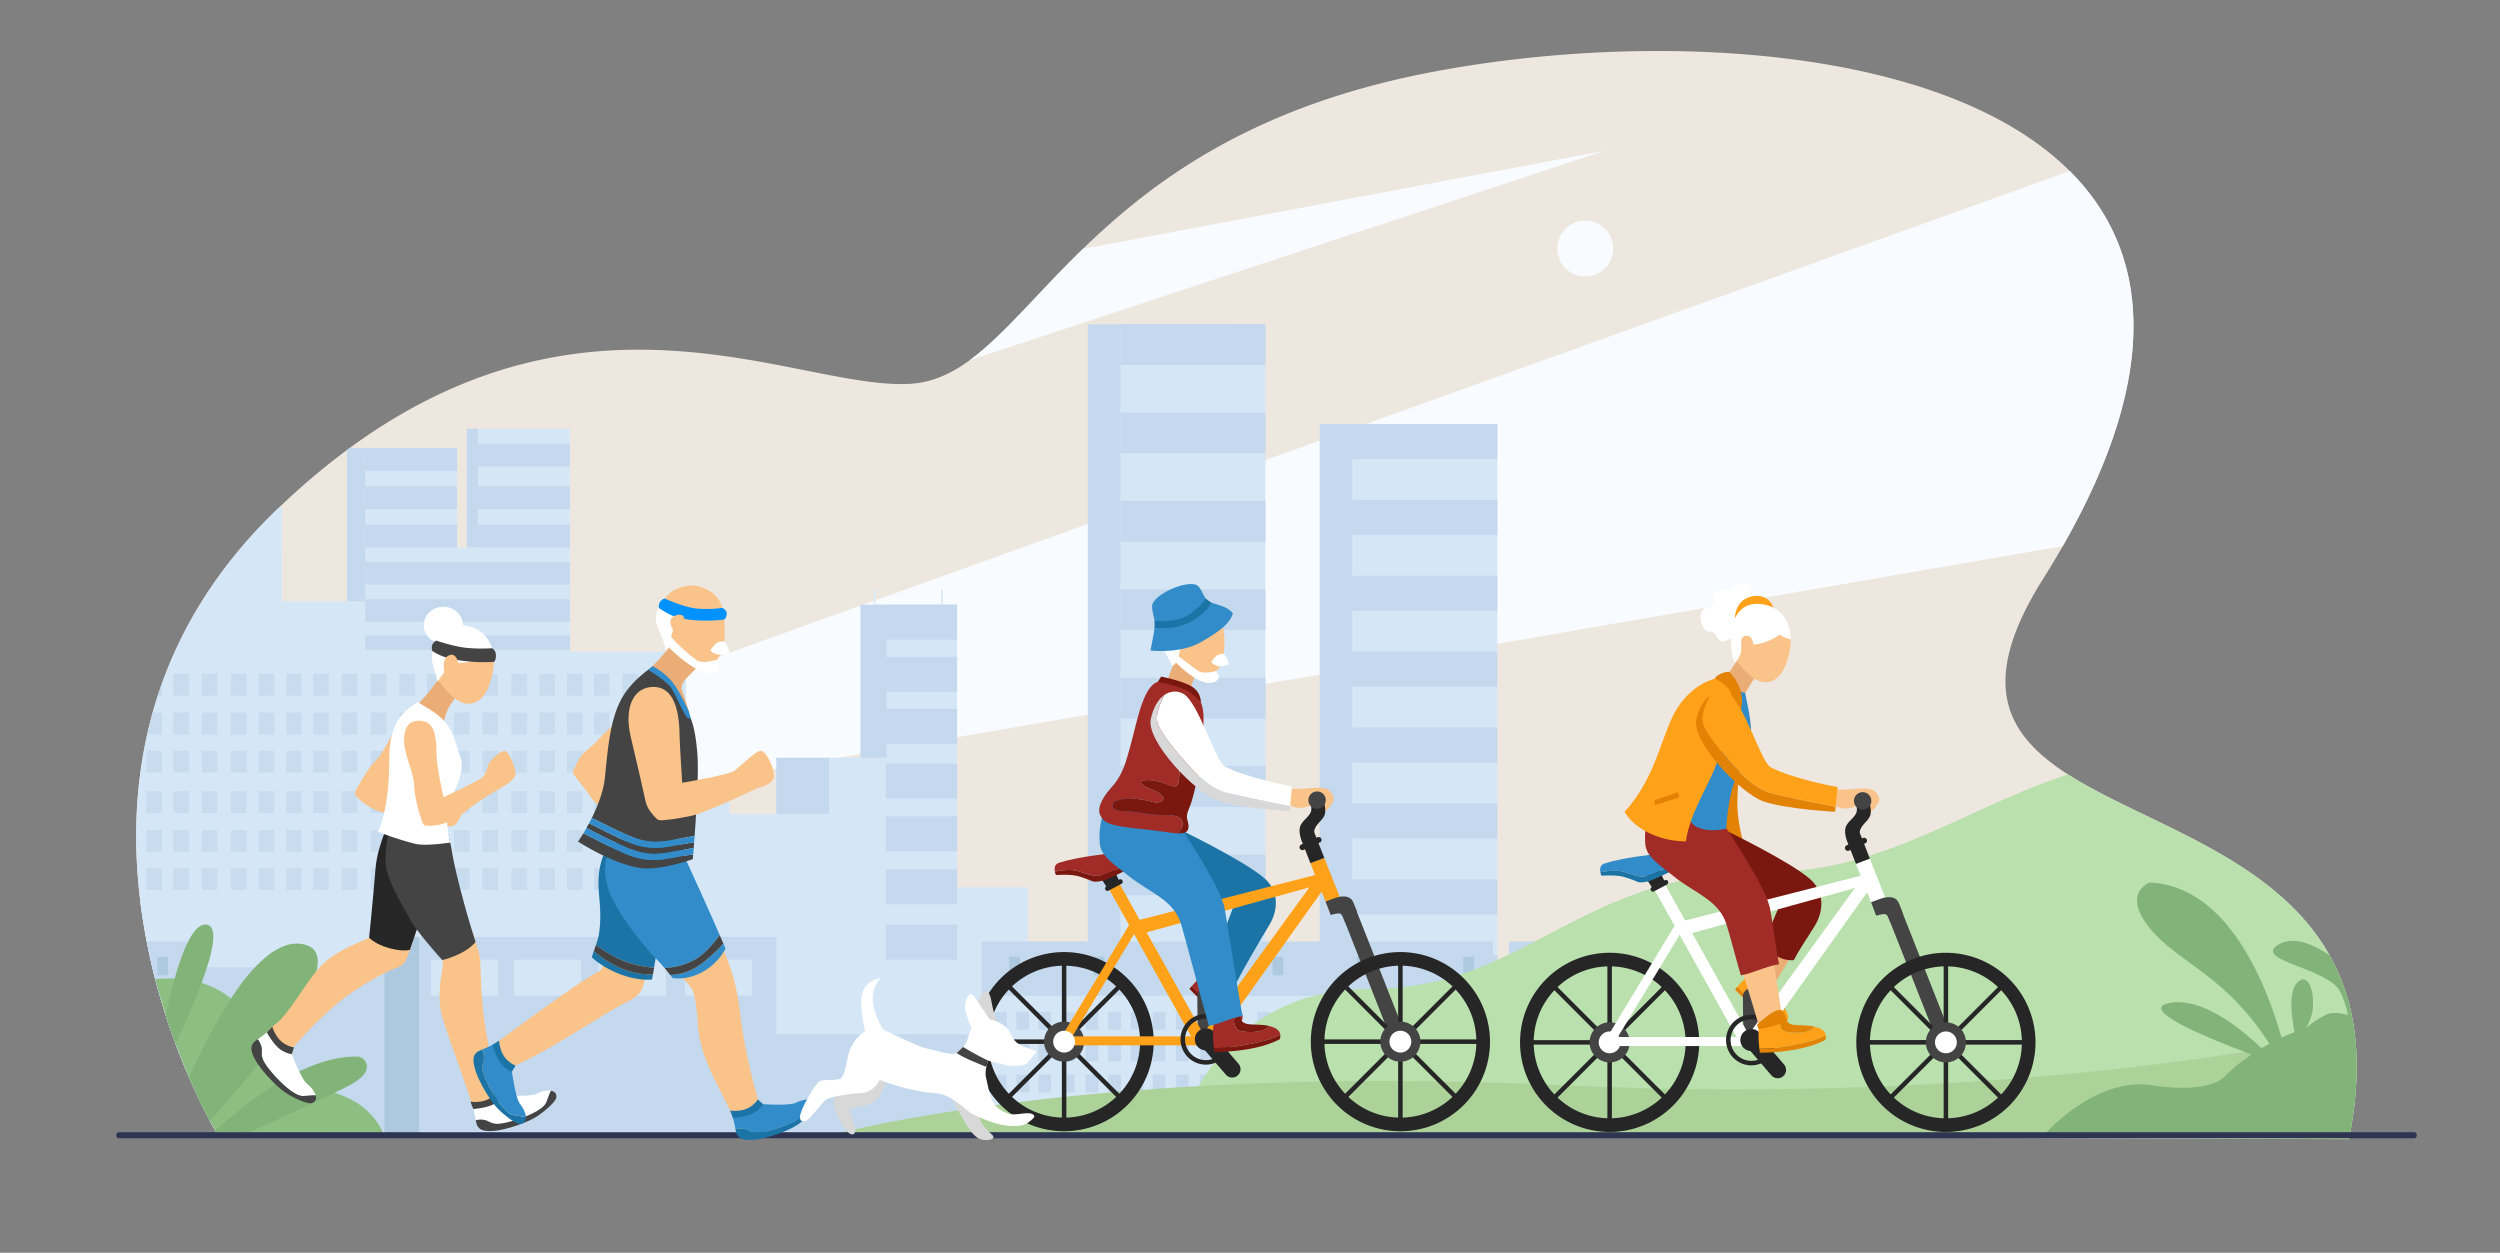 <svg id="_Layer_" data-name="&lt;Layer&gt;" xmlns="http://www.w3.org/2000/svg" width="3052.67" height="1529.67" viewBox="0 0 3052.67 1529.67">
  <rect x="0" y="0" width="3052.67" height="1529.67" fill="#808080" stroke="none"/>
  <defs>
    <style>
      .cls-1 {
        fill: #ede7df;
      }

      .cls-2 {
        fill: #f8fbff;
      }

      .cls-3 {
        fill: #c4d9ed;
      }

      .cls-4 {
        fill: #d5e7f7;
      }

      .cls-5 {
        fill: #dceaf9;
      }

      .cls-6 {
        opacity: 0.8;
      }

      .cls-7 {
        fill: #adc9e0;
      }

      .cls-8 {
        fill: #b9e0ad;
      }

      .cls-9 {
        fill: #acd29a;
      }

      .cls-10 {
        fill: #82b378;
      }

      .cls-11 {
        fill: #8ebf82;
      }

      .cls-12 {
        fill: #2e3552;
      }

      .cls-13 {
        fill: #eaad75;
      }

      .cls-14 {
        fill: #1b74a5;
      }

      .cls-15 {
        fill: #f9c38a;
      }

      .cls-16 {
        fill: #e8e8e8;
      }

      .cls-17 {
        fill: #a12b27;
      }

      .cls-18 {
        fill: #e28305;
      }

      .cls-19 {
        fill: #7a180f;
      }

      .cls-20 {
        fill: #262626;
      }

      .cls-21 {
        fill: #444;
      }

      .cls-22 {
        fill: #ffa21a;
      }

      .cls-23 {
        fill: #fff;
      }

      .cls-24 {
        fill: #318cc9;
      }

      .cls-25 {
        fill: #d8d8d8;
      }

      .cls-26 {
        fill: #0092ff;
      }
    </style>
  </defs>
  <path class="cls-1" d="M2868.46,1389.53h0c-.09.49-.18,1-.29,1.45l-43.05-.13-667.4-2-440.39-1.35-13.41,0-31-.09L1270,1386.08l-640.38-2-117.94-.36-31.34-.1-11,0h-5.35l-122.33-.38h0l-34.09-.09h-3.71l-19.93-.06h0l-13.64,0-6,0-.76-1.27-.6-1c-.34-.57-.73-1.26-1.17-2-.15-.27-.32-.55-.49-.86-.6-1.06-1.27-2.26-2-3.64q-1.38-2.51-3.08-5.69h0c-4.21-7.9-9.81-18.87-16.16-32.48-2.09-4.47-4.25-9.24-6.48-14.27-.89-2-1.78-4-2.69-6.14h0q-1.32-3-2.63-6.19l-.09-.21q-.92-2.16-1.84-4.4t-1.92-4.63c-3.28-8.06-6.64-16.62-10-25.65-.08-.23-.17-.48-.26-.71h0q-3.28-8.87-6.52-18.29c-1.19-3.46-2.36-7-3.53-10.53-.07-.21-.15-.42-.22-.66-.52-1.58-1-3.16-1.54-4.76-.43-1.35-.86-2.7-1.28-4q-1.32-4.2-2.63-8.47c-1.11-3.66-2.21-7.38-3.29-11.13q-2.2-7.66-4.3-15.58-.63-2.38-1.25-4.77-1.84-7.15-3.61-14.49c-.38-1.57-.75-3.15-1.11-4.73-.24-1-.46-2-.69-2.93q-2.64-11.61-5-23.66-2.6-13.26-4.75-27-2-12.69-3.53-25.78-1.47-12.33-2.48-25c-1.6-19.71-2.33-40-2-60.55A562.71,562.71,0,0,1,178.79,901c.29-1.37.59-2.73.89-4.09q3-13.39,6.75-26.81,2.85-10.23,6.18-20.49,2.41-7.43,5.07-14.86,6-16.85,13.42-33.67,2-4.65,4.2-9.31c26.81-57.84,66.32-115.13,122.55-169.32l3.16-3a865.74,865.74,0,0,1,82.68-70c1-.75,2-1.48,3-2.21,298.62-218.94,551-70.37,685-78.6,26.35-1.61,49.5-12.08,72.25-28.66,41.69-30.38,82-81.32,138.3-136,84.37-82,204.52-172.31,418.65-214.53,265-52.26,629-37.6,786.46,119.43,95.26,95,114.94,242.09-8.59,458q-11.25,19.68-24.13,40.16-10.83,17.19-18.91,32.84c-13.59,26.23-21.63,49.37-25,70-8.15,49.54,10.57,84.63,44.12,113.47A271.21,271.21,0,0,0,2525,945.52l2.11,1.34c39.2,24.78,88.74,46,138.13,71,27.26,13.78,54.49,28.66,79.91,45.88,23.6,16,45.64,34,64.71,54.94a259.06,259.06,0,0,1,33.17,45.14c.55.93,1.08,1.85,1.59,2.78a251.71,251.71,0,0,1,27.24,74.52c.28,1.41.55,2.84.81,4.27C2880.13,1286,2879.61,1333.4,2868.46,1389.53Z"/>
  <path class="cls-2" d="M2518.74,666.84,604.82,997.69l64.53-121.15,1858-667.71C2622.58,303.83,2642.26,450.93,2518.74,666.84Z"/>
  <path class="cls-2" d="M1959.64,184,1183.91,439.92c41.69-30.39,82-81.32,138.3-136Z"/>
  <path class="cls-2" d="M1935.7,269.37a34.11,34.11,0,1,0,34.11,34.11A34.11,34.11,0,0,0,1935.7,269.37Z"/>
  <g>
    <g>
      <rect class="cls-3" x="1328.28" y="396.03" width="177.12" height="861.31"/>
      <rect class="cls-4" x="1368.06" y="396.03" width="177.12" height="861.31"/>
      <rect class="cls-3" x="1368.11" y="395.81" width="177.07" height="49.77" transform="translate(2913.29 841.38) rotate(180)"/>
      <rect class="cls-3" x="1368.11" y="503.75" width="177.07" height="49.77" transform="translate(2913.29 1057.27) rotate(180)"/>
      <rect class="cls-3" x="1368.11" y="611.7" width="177.07" height="49.77" transform="translate(2913.29 1273.17) rotate(180)"/>
      <rect class="cls-3" x="1368.11" y="719.64" width="177.07" height="49.77"/>
      <rect class="cls-3" x="1368.11" y="827.59" width="177.07" height="49.77"/>
      <rect class="cls-3" x="1368.11" y="935.54" width="177.07" height="49.77"/>
      <rect class="cls-3" x="1368.11" y="1043.48" width="177.07" height="49.77"/>
      <rect class="cls-3" x="1368.11" y="1151.43" width="177.07" height="49.77" transform="translate(2913.29 2352.63) rotate(180)"/>
    </g>
    <g>
      <rect class="cls-3" x="1611.42" y="517.91" width="177.12" height="739.43"/>
      <rect class="cls-4" x="1651.2" y="517.91" width="177.12" height="739.43"/>
      <rect class="cls-3" x="1651.25" y="517.71" width="177.07" height="42.73"/>
      <rect class="cls-3" x="1651.25" y="610.39" width="177.07" height="42.73"/>
      <rect class="cls-3" x="1651.25" y="703.06" width="177.07" height="42.73"/>
      <rect class="cls-3" x="1651.25" y="795.73" width="177.07" height="42.73"/>
      <rect class="cls-3" x="1651.25" y="888.4" width="177.07" height="42.73"/>
      <rect class="cls-3" x="1651.25" y="981.07" width="177.07" height="42.73"/>
      <rect class="cls-3" x="1651.25" y="1073.74" width="177.07" height="42.73"/>
      <rect class="cls-3" x="1651.25" y="1166.42" width="177.07" height="42.73" transform="translate(3479.56 2375.56) rotate(180)"/>
    </g>
    <rect class="cls-5" x="1232.42" y="1230.92" width="74.17" height="108.15" transform="translate(2539.01 2570) rotate(180)"/>
    <path class="cls-4" d="M1255.07,1083.38v300.27H469.42l-5.35-.05-200.51-1.88-.6-1c-.34-.57-.73-1.26-1.17-2-.15-.27-.32-.55-.49-.86-.6-1.06-1.27-2.26-2-3.64q-1.38-2.51-3.08-5.69h0c-4.21-7.9-9.81-18.87-16.16-32.48-2.09-4.47-4.25-9.24-6.48-14.27-.89-2-1.78-4-2.69-6.14h0q-1.32-3-2.63-6.19l-.09-.21q-.92-2.16-1.84-4.4t-1.92-4.63c-3.28-8.06-6.64-16.62-10-25.65-.08-.23-.17-.48-.26-.71h0q-3.28-8.87-6.52-18.29c-1.19-3.46-2.36-7-3.53-10.53-.07-.21-.15-.42-.22-.66-.52-1.58-1-3.16-1.54-4.76-.43-1.35-.86-2.7-1.28-4q-1.32-4.2-2.63-8.47c-1.11-3.66-2.21-7.38-3.29-11.13q-2.2-7.66-4.3-15.58-.63-2.38-1.25-4.77-1.84-7.15-3.61-14.49c-.38-1.57-.75-3.15-1.11-4.73-.24-1-.46-2-.69-2.93q-2.64-11.61-5-23.66-2.6-13.26-4.75-27-2-12.69-3.53-25.78-1.47-12.33-2.48-25c-1.6-19.71-2.33-40-2-60.55A562.71,562.71,0,0,1,178.79,901c.29-1.37.59-2.73.89-4.09q3-13.39,6.75-26.81,2.85-10.23,6.18-20.49,2.41-7.43,5.07-14.86,6-16.85,13.42-33.67l4.2-9.31c26.81-57.84,66.32-115.13,122.55-169.32l3.16-3h3.29V734.24H446V547.08H558.12v121.5h25.57V523.53H695.86v272H837.72V954.07h53V994h121.76v-68.8h69.9V738.29h86.34v345.09Z"/>
    <rect class="cls-3" x="583.69" y="541.89" width="112.23" height="27.71" transform="translate(1279.62 1111.48) rotate(180)"/>
    <rect class="cls-3" x="583.69" y="593.94" width="112.23" height="27.71" transform="translate(1279.62 1215.59) rotate(180)"/>
    <rect class="cls-3" x="583.69" y="640.77" width="112.23" height="27.71" transform="translate(1279.62 1309.26) rotate(180)"/>
    <rect class="cls-3" x="445.98" y="640.77" width="112.23" height="27.71" transform="translate(1004.19 1309.26) rotate(180)"/>
    <rect class="cls-3" x="445.98" y="593.94" width="112.23" height="27.71" transform="translate(1004.19 1215.59) rotate(180)"/>
    <rect class="cls-3" x="445.98" y="547.18" width="112.23" height="27.71" transform="translate(1004.19 1122.07) rotate(180)"/>
    <rect class="cls-3" x="445.95" y="686.18" width="249.97" height="27.71" transform="translate(1141.87 1400.08) rotate(180)"/>
    <rect class="cls-3" x="445.95" y="731.59" width="249.97" height="27.71" transform="translate(1141.87 1490.9) rotate(180)"/>
    <rect class="cls-3" x="1081.58" y="738.31" width="87.11" height="42.77" transform="translate(2250.26 1519.39) rotate(180)"/>
    <rect class="cls-3" x="1081.58" y="801.92" width="87.11" height="42.77" transform="translate(2250.26 1646.6) rotate(180)"/>
    <rect class="cls-3" x="1081.58" y="865.53" width="87.11" height="42.77" transform="translate(2250.26 1773.82) rotate(180)"/>
    <rect class="cls-3" x="1081.58" y="932.2" width="87.11" height="42.77" transform="translate(2250.26 1907.18) rotate(180)"/>
    <rect class="cls-3" x="1081.58" y="996.82" width="87.11" height="42.77" transform="translate(2250.26 2036.4) rotate(180)"/>
    <rect class="cls-3" x="1081.58" y="1061.43" width="87.11" height="42.77" transform="translate(2250.26 2165.63) rotate(180)"/>
    <rect class="cls-3" x="1081.58" y="1129.02" width="87.11" height="42.77" transform="translate(2250.26 2300.82) rotate(180)"/>
    <rect class="cls-3" x="445.95" y="775.97" width="249.97" height="17.59" transform="translate(1141.87 1569.54) rotate(180)"/>
    <rect class="cls-3" x="1050.67" y="738.31" width="32.12" height="186.92"/>
    <rect class="cls-3" x="947.87" y="925.23" width="64.6" height="68.79"/>
    <path class="cls-3" d="M446,547.18v27.71l0,111.29v48.06H423.69V549.39c1-.75,2-1.48,3-2.21Z"/>
    <rect class="cls-3" x="570.01" y="523.53" width="13.69" height="144.96"/>
    <g class="cls-6">
      <g>
        <g>
          <g>
            <rect class="cls-3" x="795.53" y="822.77" width="19.01" height="26.8" transform="translate(1610.07 1672.34) rotate(180)"/>
            <rect class="cls-3" x="759.97" y="822.77" width="19.01" height="26.8" transform="translate(1538.95 1672.34) rotate(180)"/>
            <rect class="cls-3" x="725.2" y="822.77" width="19.01" height="26.8" transform="translate(1469.42 1672.34) rotate(180)"/>
            <rect class="cls-3" x="692.24" y="822.77" width="19.02" height="26.8" transform="translate(1403.5 1672.34) rotate(180)"/>
            <rect class="cls-3" x="658.65" y="822.77" width="19.02" height="26.8" transform="translate(1336.32 1672.34) rotate(180)"/>
          </g>
          <g>
            <rect class="cls-3" x="624.67" y="822.77" width="19.02" height="26.8" transform="translate(1268.36 1672.34) rotate(180)"/>
            <rect class="cls-3" x="589.12" y="822.77" width="19.01" height="26.8" transform="translate(1197.25 1672.34) rotate(180)"/>
            <rect class="cls-3" x="554.35" y="822.77" width="19.02" height="26.8" transform="translate(1127.72 1672.34) rotate(180)"/>
            <rect class="cls-3" x="521.39" y="822.77" width="19.01" height="26.8" transform="translate(1061.8 1672.34) rotate(180)"/>
            <rect class="cls-3" x="487.8" y="822.77" width="19.01" height="26.8" transform="translate(994.62 1672.34) rotate(180)"/>
          </g>
        </g>
        <g>
          <g>
            <rect class="cls-3" x="452.8" y="822.77" width="19.01" height="26.8" transform="translate(924.61 1672.34) rotate(180)"/>
            <rect class="cls-3" x="417.24" y="822.77" width="19.01" height="26.8" transform="translate(853.49 1672.34) rotate(180)"/>
            <rect class="cls-3" x="382.47" y="822.77" width="19.02" height="26.8" transform="translate(783.96 1672.34) rotate(180)"/>
            <rect class="cls-3" x="349.51" y="822.77" width="19.01" height="26.8" transform="translate(718.04 1672.34) rotate(180)"/>
            <rect class="cls-3" x="315.92" y="822.77" width="19.02" height="26.8" transform="translate(650.86 1672.34) rotate(180)"/>
          </g>
          <g>
            <rect class="cls-3" x="281.94" y="822.77" width="19.01" height="26.8" transform="translate(582.9 1672.34) rotate(180)"/>
            <rect class="cls-3" x="246.39" y="822.77" width="19.01" height="26.8" transform="translate(511.79 1672.34) rotate(180)"/>
            <rect class="cls-3" x="211.62" y="822.77" width="19.01" height="26.8" transform="translate(442.26 1672.34) rotate(180)"/>
            <path class="cls-3" d="M197.68,834.71v14.86h-5.07Q195,842.15,197.68,834.71Z"/>
          </g>
        </g>
      </g>
      <g>
        <g>
          <g>
            <rect class="cls-3" x="795.53" y="870.07" width="19.01" height="26.8" transform="translate(1610.07 1766.93) rotate(180)"/>
            <rect class="cls-3" x="759.97" y="870.07" width="19.01" height="26.8" transform="translate(1538.95 1766.93) rotate(180)"/>
            <rect class="cls-3" x="725.2" y="870.07" width="19.01" height="26.8" transform="translate(1469.42 1766.93) rotate(180)"/>
            <rect class="cls-3" x="692.24" y="870.07" width="19.02" height="26.8" transform="translate(1403.5 1766.93) rotate(180)"/>
            <rect class="cls-3" x="658.65" y="870.07" width="19.02" height="26.8" transform="translate(1336.32 1766.93) rotate(180)"/>
          </g>
          <g>
            <rect class="cls-3" x="624.67" y="870.07" width="19.02" height="26.8" transform="translate(1268.36 1766.93) rotate(180)"/>
            <rect class="cls-3" x="589.12" y="870.07" width="19.01" height="26.8" transform="translate(1197.25 1766.93) rotate(180)"/>
            <rect class="cls-3" x="554.35" y="870.07" width="19.02" height="26.8" transform="translate(1127.72 1766.93) rotate(180)"/>
            <rect class="cls-3" x="521.39" y="870.07" width="19.01" height="26.8" transform="translate(1061.8 1766.93) rotate(180)"/>
            <rect class="cls-3" x="487.8" y="870.07" width="19.01" height="26.8" transform="translate(994.62 1766.93) rotate(180)"/>
          </g>
        </g>
        <g>
          <g>
            <rect class="cls-3" x="452.8" y="870.07" width="19.01" height="26.8" transform="translate(924.61 1766.93) rotate(180)"/>
            <rect class="cls-3" x="417.24" y="870.07" width="19.01" height="26.8" transform="translate(853.49 1766.93) rotate(180)"/>
            <rect class="cls-3" x="382.47" y="870.07" width="19.02" height="26.8" transform="translate(783.96 1766.93) rotate(180)"/>
            <rect class="cls-3" x="349.51" y="870.07" width="19.01" height="26.8" transform="translate(718.04 1766.93) rotate(180)"/>
            <rect class="cls-3" x="315.92" y="870.07" width="19.02" height="26.8" transform="translate(650.86 1766.93) rotate(180)"/>
          </g>
          <g>
            <rect class="cls-3" x="281.94" y="870.07" width="19.01" height="26.8" transform="translate(582.9 1766.93) rotate(180)"/>
            <rect class="cls-3" x="246.39" y="870.07" width="19.01" height="26.8" transform="translate(511.79 1766.93) rotate(180)"/>
            <rect class="cls-3" x="211.62" y="870.07" width="19.01" height="26.8" transform="translate(442.26 1766.93) rotate(180)"/>
            <path class="cls-3" d="M197.68,870.06v26.81h-18q3-13.39,6.75-26.81Z"/>
          </g>
        </g>
      </g>
      <g>
        <g>
          <g>
            <rect class="cls-3" x="795.53" y="916.64" width="19.01" height="26.8" transform="translate(1610.07 1860.08) rotate(180)"/>
            <rect class="cls-3" x="759.97" y="916.64" width="19.01" height="26.8" transform="translate(1538.95 1860.08) rotate(180)"/>
            <rect class="cls-3" x="725.2" y="916.64" width="19.01" height="26.8" transform="translate(1469.42 1860.08) rotate(180)"/>
            <rect class="cls-3" x="692.24" y="916.64" width="19.02" height="26.8" transform="translate(1403.5 1860.08) rotate(180)"/>
            <rect class="cls-3" x="658.65" y="916.64" width="19.02" height="26.8" transform="translate(1336.32 1860.08) rotate(180)"/>
          </g>
          <g>
            <rect class="cls-3" x="624.67" y="916.64" width="19.02" height="26.8" transform="translate(1268.36 1860.08) rotate(180)"/>
            <rect class="cls-3" x="589.12" y="916.64" width="19.01" height="26.8" transform="translate(1197.25 1860.08) rotate(180)"/>
            <rect class="cls-3" x="554.35" y="916.64" width="19.02" height="26.8" transform="translate(1127.72 1860.08) rotate(180)"/>
            <rect class="cls-3" x="521.39" y="916.64" width="19.01" height="26.8" transform="translate(1061.8 1860.08) rotate(180)"/>
            <rect class="cls-3" x="487.8" y="916.64" width="19.01" height="26.8" transform="translate(994.62 1860.08) rotate(180)"/>
          </g>
        </g>
        <g>
          <g>
            <rect class="cls-3" x="452.8" y="916.64" width="19.01" height="26.8" transform="translate(924.61 1860.08) rotate(180)"/>
            <rect class="cls-3" x="417.24" y="916.64" width="19.01" height="26.8" transform="translate(853.49 1860.08) rotate(180)"/>
            <rect class="cls-3" x="382.47" y="916.64" width="19.02" height="26.8" transform="translate(783.96 1860.08) rotate(180)"/>
            <rect class="cls-3" x="349.51" y="916.64" width="19.01" height="26.8" transform="translate(718.04 1860.08) rotate(180)"/>
            <rect class="cls-3" x="315.92" y="916.64" width="19.02" height="26.8" transform="translate(650.86 1860.08) rotate(180)"/>
          </g>
          <g>
            <rect class="cls-3" x="281.94" y="916.64" width="19.01" height="26.8" transform="translate(582.9 1860.08) rotate(180)"/>
            <rect class="cls-3" x="246.39" y="916.64" width="19.01" height="26.8" transform="translate(511.79 1860.08) rotate(180)"/>
            <rect class="cls-3" x="211.62" y="916.64" width="19.01" height="26.8" transform="translate(442.26 1860.08) rotate(180)"/>
            <rect class="cls-3" x="178.66" y="916.64" width="19.02" height="26.8" transform="translate(376.34 1860.08) rotate(180)"/>
          </g>
        </g>
      </g>
      <g>
        <g>
          <g>
            <g>
              <rect class="cls-3" x="795.53" y="966.12" width="19.01" height="26.8" transform="translate(1610.07 1959.04) rotate(180)"/>
              <rect class="cls-3" x="759.97" y="966.12" width="19.01" height="26.8" transform="translate(1538.95 1959.04) rotate(180)"/>
              <rect class="cls-3" x="725.2" y="966.12" width="19.01" height="26.8" transform="translate(1469.42 1959.04) rotate(180)"/>
              <rect class="cls-3" x="692.24" y="966.12" width="19.02" height="26.8" transform="translate(1403.5 1959.04) rotate(180)"/>
              <rect class="cls-3" x="658.65" y="966.12" width="19.02" height="26.8" transform="translate(1336.32 1959.04) rotate(180)"/>
            </g>
            <g>
              <rect class="cls-3" x="624.67" y="966.12" width="19.02" height="26.8" transform="translate(1268.36 1959.04) rotate(180)"/>
              <rect class="cls-3" x="589.12" y="966.12" width="19.01" height="26.8" transform="translate(1197.25 1959.04) rotate(180)"/>
              <rect class="cls-3" x="554.35" y="966.12" width="19.02" height="26.8" transform="translate(1127.72 1959.04) rotate(180)"/>
              <rect class="cls-3" x="521.39" y="966.12" width="19.01" height="26.8" transform="translate(1061.8 1959.04) rotate(180)"/>
              <rect class="cls-3" x="487.8" y="966.12" width="19.01" height="26.8" transform="translate(994.62 1959.04) rotate(180)"/>
            </g>
          </g>
          <g>
            <g>
              <rect class="cls-3" x="452.8" y="966.12" width="19.01" height="26.8" transform="translate(924.61 1959.04) rotate(180)"/>
              <rect class="cls-3" x="417.24" y="966.12" width="19.01" height="26.8" transform="translate(853.49 1959.04) rotate(180)"/>
              <rect class="cls-3" x="382.47" y="966.12" width="19.02" height="26.8" transform="translate(783.96 1959.04) rotate(180)"/>
              <rect class="cls-3" x="349.51" y="966.12" width="19.01" height="26.8" transform="translate(718.04 1959.04) rotate(180)"/>
              <rect class="cls-3" x="315.92" y="966.12" width="19.02" height="26.8" transform="translate(650.86 1959.04) rotate(180)"/>
            </g>
            <g>
              <rect class="cls-3" x="281.94" y="966.12" width="19.01" height="26.8" transform="translate(582.9 1959.04) rotate(180)"/>
              <rect class="cls-3" x="246.39" y="966.12" width="19.01" height="26.8" transform="translate(511.79 1959.04) rotate(180)"/>
              <rect class="cls-3" x="211.62" y="966.12" width="19.01" height="26.8" transform="translate(442.26 1959.04) rotate(180)"/>
              <rect class="cls-3" x="178.66" y="966.12" width="19.02" height="26.8" transform="translate(376.34 1959.04) rotate(180)"/>
            </g>
          </g>
        </g>
        <g>
          <g>
            <g>
              <rect class="cls-3" x="795.53" y="1013.41" width="19.01" height="26.8" transform="translate(1610.07 2053.63) rotate(180)"/>
              <rect class="cls-3" x="759.97" y="1013.41" width="19.01" height="26.8" transform="translate(1538.95 2053.63) rotate(180)"/>
              <rect class="cls-3" x="725.2" y="1013.41" width="19.01" height="26.8" transform="translate(1469.42 2053.63) rotate(180)"/>
              <rect class="cls-3" x="692.24" y="1013.41" width="19.02" height="26.8" transform="translate(1403.5 2053.63) rotate(180)"/>
              <rect class="cls-3" x="658.65" y="1013.41" width="19.02" height="26.8" transform="translate(1336.32 2053.63) rotate(180)"/>
            </g>
            <g>
              <rect class="cls-3" x="624.67" y="1013.41" width="19.02" height="26.8" transform="translate(1268.36 2053.63) rotate(180)"/>
              <rect class="cls-3" x="589.12" y="1013.41" width="19.01" height="26.8" transform="translate(1197.25 2053.63) rotate(180)"/>
              <rect class="cls-3" x="554.35" y="1013.41" width="19.02" height="26.8" transform="translate(1127.72 2053.63) rotate(180)"/>
              <rect class="cls-3" x="521.39" y="1013.41" width="19.01" height="26.8" transform="translate(1061.8 2053.63) rotate(180)"/>
              <rect class="cls-3" x="487.8" y="1013.41" width="19.01" height="26.8" transform="translate(994.62 2053.63) rotate(180)"/>
            </g>
          </g>
          <g>
            <g>
              <rect class="cls-3" x="452.8" y="1013.41" width="19.01" height="26.8" transform="translate(924.61 2053.63) rotate(180)"/>
              <rect class="cls-3" x="417.24" y="1013.41" width="19.01" height="26.8" transform="translate(853.49 2053.63) rotate(180)"/>
              <rect class="cls-3" x="382.47" y="1013.41" width="19.02" height="26.8" transform="translate(783.96 2053.63) rotate(180)"/>
              <rect class="cls-3" x="349.51" y="1013.41" width="19.01" height="26.8" transform="translate(718.04 2053.63) rotate(180)"/>
              <rect class="cls-3" x="315.92" y="1013.41" width="19.02" height="26.8" transform="translate(650.86 2053.63) rotate(180)"/>
            </g>
            <g>
              <rect class="cls-3" x="281.94" y="1013.41" width="19.01" height="26.8" transform="translate(582.9 2053.63) rotate(180)"/>
              <rect class="cls-3" x="246.39" y="1013.41" width="19.01" height="26.8" transform="translate(511.79 2053.63) rotate(180)"/>
              <rect class="cls-3" x="211.62" y="1013.41" width="19.01" height="26.8" transform="translate(442.26 2053.63) rotate(180)"/>
              <rect class="cls-3" x="178.66" y="1013.41" width="19.02" height="26.8" transform="translate(376.34 2053.63) rotate(180)"/>
            </g>
          </g>
        </g>
        <g>
          <g>
            <g>
              <rect class="cls-3" x="795.53" y="1059.98" width="19.01" height="26.8" transform="translate(1610.07 2146.77) rotate(180)"/>
              <rect class="cls-3" x="759.97" y="1059.98" width="19.01" height="26.8" transform="translate(1538.95 2146.77) rotate(180)"/>
              <rect class="cls-3" x="725.2" y="1059.98" width="19.01" height="26.8" transform="translate(1469.42 2146.77) rotate(180)"/>
              <rect class="cls-3" x="692.24" y="1059.98" width="19.02" height="26.8" transform="translate(1403.5 2146.77) rotate(180)"/>
              <rect class="cls-3" x="658.65" y="1059.98" width="19.02" height="26.8" transform="translate(1336.32 2146.77) rotate(180)"/>
            </g>
            <g>
              <rect class="cls-3" x="624.67" y="1059.98" width="19.02" height="26.8" transform="translate(1268.36 2146.77) rotate(180)"/>
              <rect class="cls-3" x="589.12" y="1059.98" width="19.01" height="26.8" transform="translate(1197.25 2146.77) rotate(180)"/>
              <rect class="cls-3" x="554.35" y="1059.98" width="19.02" height="26.8" transform="translate(1127.72 2146.77) rotate(180)"/>
              <rect class="cls-3" x="521.39" y="1059.98" width="19.01" height="26.8" transform="translate(1061.8 2146.77) rotate(180)"/>
              <rect class="cls-3" x="487.8" y="1059.98" width="19.01" height="26.8" transform="translate(994.62 2146.77) rotate(180)"/>
            </g>
          </g>
          <g>
            <g>
              <rect class="cls-3" x="452.8" y="1059.98" width="19.01" height="26.8" transform="translate(924.61 2146.77) rotate(180)"/>
              <rect class="cls-3" x="417.24" y="1059.98" width="19.01" height="26.8" transform="translate(853.49 2146.77) rotate(180)"/>
              <rect class="cls-3" x="382.47" y="1059.98" width="19.02" height="26.8" transform="translate(783.96 2146.77) rotate(180)"/>
              <rect class="cls-3" x="349.51" y="1059.98" width="19.01" height="26.8" transform="translate(718.04 2146.77) rotate(180)"/>
              <rect class="cls-3" x="315.92" y="1059.98" width="19.02" height="26.8" transform="translate(650.86 2146.77) rotate(180)"/>
            </g>
            <g>
              <rect class="cls-3" x="281.94" y="1059.98" width="19.01" height="26.8" transform="translate(582.9 2146.77) rotate(180)"/>
              <rect class="cls-3" x="246.39" y="1059.98" width="19.01" height="26.8" transform="translate(511.79 2146.77) rotate(180)"/>
              <rect class="cls-3" x="211.62" y="1059.98" width="19.01" height="26.8" transform="translate(442.26 2146.77) rotate(180)"/>
              <rect class="cls-3" x="178.66" y="1059.98" width="19.02" height="26.8" transform="translate(376.34 2146.77) rotate(180)"/>
            </g>
          </g>
        </g>
      </g>
    </g>
    <rect class="cls-3" x="507.14" y="1143.95" width="440.73" height="237.76" transform="translate(1455.01 2525.67) rotate(180)"/>
    <rect class="cls-3" x="841.33" y="1262.83" width="440.73" height="118.88" transform="translate(2123.39 2644.55) rotate(180)"/>
    <path class="cls-3" d="M471.81,1181v200.72H263.56l-.6-1c-.34-.57-.73-1.26-1.17-2-.15-.27-.32-.55-.49-.86-.6-1.06-1.27-2.26-2-3.64q-1.38-2.51-3.08-5.69h0c-4.21-7.9-9.81-18.87-16.16-32.48-2.09-4.47-4.25-9.24-6.48-14.27-.89-2-1.78-4-2.69-6.14h0q-1.32-3-2.63-6.19l-.09-.21q-.92-2.16-1.84-4.4t-1.92-4.63c-3.28-8.06-6.64-16.62-10-25.65-.08-.23-.17-.48-.26-.71h0q-3.28-8.87-6.52-18.29c-1.19-3.46-2.36-7-3.53-10.53-.07-.21-.15-.42-.22-.66-.52-1.58-1-3.16-1.54-4.76-.43-1.35-.86-2.7-1.28-4q-1.32-4.2-2.63-8.47c-1.11-3.66-2.21-7.38-3.29-11.13q-2.2-7.66-4.3-15.58-.63-2.38-1.25-4.77-1.84-7.15-3.61-14.49Z"/>
    <rect class="cls-4" x="836.31" y="1171.8" width="82.11" height="44.04" transform="translate(1754.74 2387.63) rotate(180)"/>
    <rect class="cls-4" x="730.91" y="1171.8" width="82.11" height="44.04" transform="translate(1543.93 2387.63) rotate(180)"/>
    <rect class="cls-4" x="627.51" y="1171.8" width="82.11" height="44.04" transform="translate(1337.13 2387.63) rotate(180)"/>
    <rect class="cls-4" x="526.1" y="1171.8" width="82.11" height="44.04" transform="translate(1134.31 2387.63) rotate(180)"/>
    <rect class="cls-7" x="469.42" y="1143.95" width="42.3" height="239.81" transform="translate(981.14 2527.71) rotate(180)"/>
    <rect class="cls-5" x="1149.06" y="719.69" width="2.29" height="18.61" transform="translate(2300.4 1458) rotate(180)"/>
    <rect class="cls-5" x="1066.75" y="719.69" width="2.29" height="18.61" transform="translate(2135.79 1458) rotate(180)"/>
    <path class="cls-4" d="M170.9,1096.87q1.53,13.08,3.53,25.78,2.15,13.75,4.75,27,2.34,12.06,5,23.66c.23,1,.45,2,.69,2.93.36,1.58.73,3.16,1.11,4.73q1.76,7.34,3.61,14.49.61,2.38,1.25,4.77,2.1,7.92,4.3,15.58c1.08,3.75,2.18,7.47,3.29,11.13q1.31,4.27,2.63,8.47c.42,1.35.85,2.7,1.28,4,.52,1.6,1,3.18,1.54,4.76.07.24.15.45.22.66,1.17,3.57,2.34,7.07,3.53,10.53q3.24,9.42,6.52,18.29h0c.09.23.18.48.26.71,3.34,9,6.7,17.59,10,25.65q1,2.36,1.92,4.63t1.84,4.4l.09.21V1096.87Z"/>
    <g>
      <path class="cls-4" d="M228.24,1176.27v133.07l-.09-.21q-.92-2.16-1.84-4.4t-1.92-4.63c-3.28-8.06-6.64-16.62-10-25.65-.08-.23-.17-.48-.26-.71h0q-3.28-8.87-6.52-18.29c-1.19-3.46-2.36-7-3.53-10.53-.07-.21-.15-.42-.22-.66-.52-1.58-1-3.16-1.54-4.76-.43-1.35-.86-2.7-1.28-4q-1.32-4.2-2.63-8.47c-1.11-3.66-2.21-7.38-3.29-11.13q-2.2-7.66-4.3-15.58-.63-2.38-1.25-4.77-1.84-7.15-3.61-14.49c-.38-1.57-.75-3.15-1.11-4.73Z"/>
      <path class="cls-3" d="M228.24,1149.68v66.16h-33.1q-2.2-7.66-4.3-15.58-.63-2.38-1.25-4.77-1.84-7.15-3.61-14.49c-.38-1.57-.75-3.15-1.11-4.73-.24-1-.46-2-.69-2.93q-2.64-11.61-5-23.66Z"/>
      <path class="cls-3" d="M207.63,1235.44v20c-1.19-3.46-2.36-7-3.53-10.53-.07-.21-.15-.42-.22-.66-.52-1.58-1-3.16-1.54-4.76-.43-1.35-.86-2.7-1.28-4Z"/>
      <rect class="cls-7" x="192.09" y="1168.27" width="13.06" height="22.59" transform="translate(397.25 2359.13) rotate(180)"/>
    </g>
    <g>
      <rect class="cls-4" x="1198.63" y="1176.28" width="302.61" height="203.51" transform="translate(2699.87 2556.06) rotate(180)"/>
      <rect class="cls-3" x="1198.63" y="1149.69" width="302.61" height="66.14" transform="translate(2699.87 2365.52) rotate(180)"/>
      <g>
        <g>
          <g>
            <rect class="cls-3" x="1465.09" y="1235.43" width="15.54" height="21.91" transform="translate(2945.73 2492.77) rotate(180)"/>
            <rect class="cls-3" x="1436.03" y="1235.43" width="15.54" height="21.91" transform="translate(2887.61 2492.77) rotate(180)"/>
            <rect class="cls-3" x="1407.62" y="1235.43" width="15.54" height="21.91" transform="translate(2830.78 2492.77) rotate(180)"/>
            <rect class="cls-3" x="1380.68" y="1235.43" width="15.54" height="21.91" transform="translate(2776.9 2492.77) rotate(180)"/>
            <rect class="cls-3" x="1353.22" y="1235.43" width="15.54" height="21.91" transform="translate(2721.99 2492.77) rotate(180)"/>
          </g>
          <g>
            <rect class="cls-3" x="1325.45" y="1235.43" width="15.54" height="21.91" transform="translate(2666.45 2492.77) rotate(180)"/>
            <rect class="cls-3" x="1296.39" y="1235.43" width="15.54" height="21.91" transform="translate(2608.32 2492.77) rotate(180)"/>
            <rect class="cls-3" x="1267.98" y="1235.43" width="15.54" height="21.91" transform="translate(2551.5 2492.77) rotate(180)"/>
            <rect class="cls-3" x="1241.04" y="1235.43" width="15.54" height="21.91" transform="translate(2497.62 2492.77) rotate(180)"/>
            <rect class="cls-3" x="1213.59" y="1235.43" width="15.54" height="21.91" transform="translate(2442.71 2492.77) rotate(180)"/>
          </g>
        </g>
        <g>
          <g>
            <rect class="cls-3" x="1465.09" y="1274.09" width="15.54" height="21.91" transform="translate(2945.73 2570.09) rotate(180)"/>
            <rect class="cls-3" x="1436.03" y="1274.09" width="15.54" height="21.91" transform="translate(2887.61 2570.09) rotate(180)"/>
            <rect class="cls-3" x="1407.62" y="1274.09" width="15.54" height="21.91" transform="translate(2830.78 2570.09) rotate(180)"/>
            <rect class="cls-3" x="1380.68" y="1274.09" width="15.54" height="21.91" transform="translate(2776.9 2570.09) rotate(180)"/>
            <rect class="cls-3" x="1353.22" y="1274.09" width="15.54" height="21.91" transform="translate(2721.99 2570.09) rotate(180)"/>
          </g>
          <g>
            <rect class="cls-3" x="1325.45" y="1274.09" width="15.54" height="21.91" transform="translate(2666.45 2570.09) rotate(180)"/>
            <rect class="cls-3" x="1296.39" y="1274.09" width="15.54" height="21.91" transform="translate(2608.32 2570.09) rotate(180)"/>
            <rect class="cls-3" x="1267.98" y="1274.09" width="15.54" height="21.91" transform="translate(2551.5 2570.09) rotate(180)"/>
            <rect class="cls-3" x="1241.04" y="1274.09" width="15.54" height="21.91" transform="translate(2497.62 2570.09) rotate(180)"/>
            <rect class="cls-3" x="1213.59" y="1274.09" width="15.54" height="21.91" transform="translate(2442.71 2570.09) rotate(180)"/>
          </g>
        </g>
        <g>
          <g>
            <rect class="cls-3" x="1465.09" y="1312.15" width="15.54" height="21.91" transform="translate(2945.73 2646.21) rotate(180)"/>
            <rect class="cls-3" x="1436.03" y="1312.15" width="15.54" height="21.91" transform="translate(2887.61 2646.21) rotate(180)"/>
            <rect class="cls-3" x="1407.62" y="1312.15" width="15.54" height="21.91" transform="translate(2830.78 2646.21) rotate(180)"/>
            <rect class="cls-3" x="1380.68" y="1312.15" width="15.54" height="21.91" transform="translate(2776.9 2646.21) rotate(180)"/>
            <rect class="cls-3" x="1353.22" y="1312.15" width="15.54" height="21.91" transform="translate(2721.99 2646.21) rotate(180)"/>
          </g>
          <g>
            <rect class="cls-3" x="1325.45" y="1312.15" width="15.54" height="21.91" transform="translate(2666.45 2646.21) rotate(180)"/>
            <rect class="cls-3" x="1296.39" y="1312.15" width="15.54" height="21.91" transform="translate(2608.32 2646.21) rotate(180)"/>
            <rect class="cls-3" x="1267.98" y="1312.15" width="15.54" height="21.91" transform="translate(2551.5 2646.21) rotate(180)"/>
            <rect class="cls-3" x="1241.04" y="1312.15" width="15.54" height="21.91" transform="translate(2497.62 2646.21) rotate(180)"/>
            <rect class="cls-3" x="1213.59" y="1312.15" width="15.54" height="21.91" transform="translate(2442.71 2646.21) rotate(180)"/>
          </g>
        </g>
      </g>
      <rect class="cls-7" x="1465.09" y="1168.27" width="13.06" height="22.59" transform="translate(2943.25 2359.13) rotate(180)"/>
      <rect class="cls-7" x="1335.44" y="1168.27" width="13.06" height="22.59" transform="translate(2683.94 2359.13) rotate(180)"/>
      <rect class="cls-7" x="1232.3" y="1168.27" width="13.06" height="22.59" transform="translate(2477.66 2359.13) rotate(180)"/>
    </g>
    <g>
      <rect class="cls-4" x="1520.25" y="1176.28" width="302.61" height="203.51" transform="translate(3343.1 2556.06) rotate(180)"/>
      <rect class="cls-3" x="1520.25" y="1149.69" width="302.61" height="66.14" transform="translate(3343.1 2365.52) rotate(180)"/>
      <g>
        <g>
          <g>
            <rect class="cls-3" x="1786.71" y="1235.43" width="15.54" height="21.91" transform="translate(3588.96 2492.77) rotate(180)"/>
            <rect class="cls-3" x="1757.65" y="1235.43" width="15.54" height="21.91" transform="translate(3530.83 2492.77) rotate(180)"/>
            <rect class="cls-3" x="1729.23" y="1235.43" width="15.54" height="21.91" transform="translate(3474.01 2492.77) rotate(180)"/>
            <rect class="cls-3" x="1702.3" y="1235.43" width="15.54" height="21.91" transform="translate(3420.13 2492.77) rotate(180)"/>
            <rect class="cls-3" x="1674.84" y="1235.43" width="15.54" height="21.91" transform="translate(3365.22 2492.77) rotate(180)"/>
          </g>
          <g>
            <rect class="cls-3" x="1647.07" y="1235.43" width="15.54" height="21.91" transform="translate(3309.68 2492.77) rotate(180)"/>
            <rect class="cls-3" x="1618.01" y="1235.43" width="15.54" height="21.91" transform="translate(3251.55 2492.77) rotate(180)"/>
            <rect class="cls-3" x="1589.59" y="1235.43" width="15.54" height="21.91" transform="translate(3194.73 2492.77) rotate(180)"/>
            <rect class="cls-3" x="1562.65" y="1235.43" width="15.54" height="21.91" transform="translate(3140.85 2492.77) rotate(180)"/>
            <rect class="cls-3" x="1535.2" y="1235.43" width="15.54" height="21.91" transform="translate(3085.94 2492.77) rotate(180)"/>
          </g>
        </g>
        <g>
          <g>
            <rect class="cls-3" x="1786.71" y="1274.09" width="15.54" height="21.91" transform="translate(3588.96 2570.09) rotate(180)"/>
            <rect class="cls-3" x="1757.65" y="1274.09" width="15.54" height="21.91" transform="translate(3530.83 2570.09) rotate(180)"/>
            <rect class="cls-3" x="1729.23" y="1274.09" width="15.54" height="21.91" transform="translate(3474.01 2570.09) rotate(180)"/>
            <rect class="cls-3" x="1702.3" y="1274.09" width="15.54" height="21.91" transform="translate(3420.13 2570.09) rotate(180)"/>
            <rect class="cls-3" x="1674.84" y="1274.09" width="15.54" height="21.91" transform="translate(3365.22 2570.09) rotate(180)"/>
          </g>
          <g>
            <rect class="cls-3" x="1647.07" y="1274.09" width="15.54" height="21.91" transform="translate(3309.68 2570.09) rotate(180)"/>
            <rect class="cls-3" x="1618.01" y="1274.09" width="15.54" height="21.91" transform="translate(3251.55 2570.09) rotate(180)"/>
            <rect class="cls-3" x="1589.59" y="1274.09" width="15.54" height="21.91" transform="translate(3194.73 2570.09) rotate(180)"/>
            <rect class="cls-3" x="1562.65" y="1274.09" width="15.54" height="21.91" transform="translate(3140.85 2570.09) rotate(180)"/>
            <rect class="cls-3" x="1535.2" y="1274.09" width="15.54" height="21.91" transform="translate(3085.94 2570.09) rotate(180)"/>
          </g>
        </g>
        <g>
          <g>
            <rect class="cls-3" x="1786.71" y="1312.15" width="15.54" height="21.91" transform="translate(3588.96 2646.21) rotate(180)"/>
            <rect class="cls-3" x="1757.65" y="1312.15" width="15.54" height="21.91" transform="translate(3530.83 2646.21) rotate(180)"/>
            <rect class="cls-3" x="1729.23" y="1312.15" width="15.54" height="21.91" transform="translate(3474.01 2646.21) rotate(180)"/>
            <rect class="cls-3" x="1702.3" y="1312.15" width="15.54" height="21.91" transform="translate(3420.13 2646.21) rotate(180)"/>
            <rect class="cls-3" x="1674.84" y="1312.15" width="15.54" height="21.91" transform="translate(3365.22 2646.21) rotate(180)"/>
          </g>
          <g>
            <rect class="cls-3" x="1647.07" y="1312.15" width="15.54" height="21.91" transform="translate(3309.68 2646.21) rotate(180)"/>
            <rect class="cls-3" x="1618.01" y="1312.15" width="15.54" height="21.91" transform="translate(3251.55 2646.21) rotate(180)"/>
            <rect class="cls-3" x="1589.59" y="1312.15" width="15.54" height="21.91" transform="translate(3194.73 2646.21) rotate(180)"/>
            <rect class="cls-3" x="1562.65" y="1312.15" width="15.54" height="21.91" transform="translate(3140.85 2646.21) rotate(180)"/>
            <rect class="cls-3" x="1535.2" y="1312.15" width="15.54" height="21.91" transform="translate(3085.94 2646.21) rotate(180)"/>
          </g>
        </g>
      </g>
      <rect class="cls-7" x="1786.71" y="1168.27" width="13.06" height="22.59" transform="translate(3586.48 2359.13) rotate(180)"/>
      <rect class="cls-7" x="1657.05" y="1168.27" width="13.06" height="22.59" transform="translate(3327.17 2359.13) rotate(180)"/>
      <rect class="cls-7" x="1553.91" y="1168.27" width="13.06" height="22.59" transform="translate(3120.89 2359.13) rotate(180)"/>
    </g>
    <g>
      <rect class="cls-4" x="1842.57" y="1176.28" width="302.61" height="203.51" transform="translate(3987.75 2556.06) rotate(180)"/>
      <rect class="cls-3" x="1842.57" y="1149.69" width="302.61" height="66.14" transform="translate(3987.75 2365.52) rotate(180)"/>
      <g>
        <g>
          <g>
            <rect class="cls-3" x="2109.03" y="1235.43" width="15.54" height="21.91" transform="translate(4233.61 2492.77) rotate(180)"/>
            <rect class="cls-3" x="2079.97" y="1235.43" width="15.54" height="21.91" transform="translate(4175.49 2492.77) rotate(180)"/>
            <rect class="cls-3" x="2051.56" y="1235.43" width="15.54" height="21.91" transform="translate(4118.66 2492.77) rotate(180)"/>
            <rect class="cls-3" x="2024.62" y="1235.43" width="15.54" height="21.91" transform="translate(4064.78 2492.77) rotate(180)"/>
            <rect class="cls-3" x="1997.17" y="1235.43" width="15.54" height="21.91" transform="translate(4009.87 2492.77) rotate(180)"/>
          </g>
          <g>
            <rect class="cls-3" x="1969.39" y="1235.43" width="15.54" height="21.91" transform="translate(3954.33 2492.77) rotate(180)"/>
            <rect class="cls-3" x="1940.33" y="1235.43" width="15.54" height="21.91" transform="translate(3896.2 2492.77) rotate(180)"/>
            <rect class="cls-3" x="1911.92" y="1235.43" width="15.54" height="21.91" transform="translate(3839.38 2492.77) rotate(180)"/>
            <rect class="cls-3" x="1884.98" y="1235.43" width="15.54" height="21.91" transform="translate(3785.5 2492.77) rotate(180)"/>
            <rect class="cls-3" x="1857.52" y="1235.43" width="15.54" height="21.91" transform="translate(3730.59 2492.77) rotate(180)"/>
          </g>
        </g>
        <g>
          <g>
            <rect class="cls-3" x="2109.03" y="1274.09" width="15.54" height="21.91" transform="translate(4233.61 2570.09) rotate(180)"/>
            <rect class="cls-3" x="2079.97" y="1274.09" width="15.54" height="21.91" transform="translate(4175.49 2570.09) rotate(180)"/>
            <rect class="cls-3" x="2051.56" y="1274.09" width="15.54" height="21.91" transform="translate(4118.66 2570.09) rotate(180)"/>
            <rect class="cls-3" x="2024.62" y="1274.09" width="15.54" height="21.91" transform="translate(4064.78 2570.09) rotate(180)"/>
            <rect class="cls-3" x="1997.17" y="1274.09" width="15.54" height="21.91" transform="translate(4009.87 2570.09) rotate(180)"/>
          </g>
          <g>
            <rect class="cls-3" x="1969.39" y="1274.09" width="15.54" height="21.91" transform="translate(3954.33 2570.09) rotate(180)"/>
            <rect class="cls-3" x="1940.33" y="1274.09" width="15.54" height="21.91" transform="translate(3896.2 2570.09) rotate(180)"/>
            <rect class="cls-3" x="1911.92" y="1274.09" width="15.54" height="21.91" transform="translate(3839.38 2570.09) rotate(180)"/>
            <rect class="cls-3" x="1884.98" y="1274.09" width="15.54" height="21.91" transform="translate(3785.5 2570.09) rotate(180)"/>
            <rect class="cls-3" x="1857.52" y="1274.09" width="15.54" height="21.91" transform="translate(3730.59 2570.09) rotate(180)"/>
          </g>
        </g>
        <g>
          <g>
            <rect class="cls-3" x="2109.03" y="1312.15" width="15.54" height="21.91" transform="translate(4233.61 2646.21) rotate(180)"/>
            <rect class="cls-3" x="2079.97" y="1312.15" width="15.54" height="21.91" transform="translate(4175.49 2646.21) rotate(180)"/>
            <rect class="cls-3" x="2051.56" y="1312.15" width="15.54" height="21.91" transform="translate(4118.66 2646.21) rotate(180)"/>
            <rect class="cls-3" x="2024.62" y="1312.15" width="15.54" height="21.91" transform="translate(4064.78 2646.21) rotate(180)"/>
            <rect class="cls-3" x="1997.17" y="1312.15" width="15.54" height="21.91" transform="translate(4009.87 2646.21) rotate(180)"/>
          </g>
          <g>
            <rect class="cls-3" x="1969.39" y="1312.15" width="15.54" height="21.91" transform="translate(3954.33 2646.21) rotate(180)"/>
            <rect class="cls-3" x="1940.33" y="1312.15" width="15.54" height="21.91" transform="translate(3896.2 2646.21) rotate(180)"/>
            <rect class="cls-3" x="1911.92" y="1312.15" width="15.54" height="21.91" transform="translate(3839.38 2646.21) rotate(180)"/>
            <rect class="cls-3" x="1884.98" y="1312.15" width="15.54" height="21.91" transform="translate(3785.5 2646.21) rotate(180)"/>
            <rect class="cls-3" x="1857.52" y="1312.15" width="15.54" height="21.91" transform="translate(3730.59 2646.21) rotate(180)"/>
          </g>
        </g>
      </g>
      <rect class="cls-7" x="2109.03" y="1168.27" width="13.06" height="22.59" transform="translate(4231.13 2359.13) rotate(180)"/>
      <rect class="cls-7" x="1979.38" y="1168.27" width="13.06" height="22.59" transform="translate(3971.82 2359.13) rotate(180)"/>
      <rect class="cls-7" x="1876.24" y="1168.27" width="13.06" height="22.59" transform="translate(3765.54 2359.13) rotate(180)"/>
    </g>
  </g>
  <path class="cls-8" d="M2868.46,1389.53h0l-1428.73-7.45s42.6-174.45,232.87-174.45,257.36-143.7,479.91-142.42c145.62.84,241.27-75.9,372.52-119.7l2.11,1.34c39.2,24.78,88.74,46,138.13,71,27.26,13.78,54.49,28.66,79.91,45.88,23.6,16,45.64,34,64.71,54.94a259.06,259.06,0,0,1,33.17,45.14c.55.93,1.08,1.85,1.59,2.78a251.71,251.71,0,0,1,27.24,74.52c.28,1.41.55,2.84.81,4.27C2880.13,1286,2879.61,1333.4,2868.46,1389.53Z"/>
  <path class="cls-9" d="M1023.14,1383.91s320.51-85.82,886.93-58.67,957.73-64.17,957.73-64.17v129.78Z"/>
  <path class="cls-10" d="M2871.88,1241.11a251.52,251.52,0,0,0-27.22-74.51c-18.73-12.83-43.09-24.08-61.59-13.58-34.76,19.71,60.59,28.51,74.7,58.3a112,112,0,0,1,9.25,28.13c-5.08-1.5-13.35-3.32-21.09-2.17-8.14,1.21-21.87,11.25-30.22,17.91,3.89-6.58,7.46-14.82,8.36-23.83,2.17-21.83-6.38-46.46-20-30.19-9.91,11.79-5.46,42.92-2.26,59.16-5.28,2.08-10.6,4.33-15.92,6.78-20.34-71.66-68.12-185.57-161.17-189.48,0,0-36.72,14,4,60,34.61,39.14,89.91,54.82,142.33,136.88q-4.86,2.61-9.67,5.45c-25.14-24.07-72.18-62.29-111.54-55.38-42,7.38,49.24,44.37,99.4,63a219.68,219.68,0,0,0-32.57,26.69s-16.39,21.87-88.81,10.93-135.27,64.29-135.27,64.29h376C2880,1331.42,2880.16,1282.61,2871.88,1241.11Z"/>
  <path class="cls-11" d="M467.67,1383.61l-125.93-.39h0l-34.09-.09h-3.71l-19.93-.06h0l-13.64,0-6,0s-.47-.78-1.36-2.32c-.34-.57-.73-1.26-1.17-2-.15-.27-.32-.55-.49-.86-.6-1.06-1.27-2.26-2-3.64q-1.38-2.51-3.08-5.69h0c-4.21-7.9-9.81-18.87-16.16-32.48-2.09-4.47-4.25-9.24-6.48-14.27-.89-2-1.78-4-2.69-6.14h0c-.91-2.09-1.81-4.22-2.72-6.4q-.92-2.16-1.84-4.4t-1.92-4.63c-3.28-8.06-6.64-16.62-10-25.65-.08-.23-.17-.48-.26-.71h0q-5.09-13.73-10.05-28.82c-.07-.21-.15-.42-.22-.66-.52-1.58-1-3.16-1.54-4.76q-2-6.16-3.91-12.52-3.93-13-7.59-26.71-.63-2.38-1.25-4.77a177.62,177.62,0,0,1,23.71-.75,127.8,127.8,0,0,1,32.93,5.38A105,105,0,0,1,282,1219.31c21.25,17.29,34.8,41,47.9,62,7.73,12.44,15.32,24,24.22,32.67,8.63,8.45,18.5,14.28,31,15.77a140.36,140.36,0,0,1,23.31,4.73C451.81,1347.35,465.21,1377.09,467.67,1383.61Z"/>
  <g>
    <path class="cls-10" d="M252,1129c-14.88-1.72-28.11,28.32-38.71,65.72-4.06,14.29-7.73,29.66-11,44.75.52,1.6,1,3.18,1.54,4.76.07.24.15.45.22.66q5,15.09,10.05,28.82h0c.09.23.18.48.26.71,10.85-23.06,22.8-50,31.82-74.33C260.18,1162.38,267.11,1130.76,252,1129Z"/>
    <path class="cls-10" d="M372.72,1153.57c-31-8.6-63.18,23.69-90.75,65.74-20.28,30.92-38.08,67.13-51.1,96.22h0c.91,2.09,1.8,4.13,2.69,6.14,2.23,5,4.39,9.8,6.48,14.27,6.35,13.61,12,24.58,16.16,32.48,22.65-24.93,49.86-56.17,73.67-87.11C375.62,1221.86,408.8,1163.55,372.72,1153.57Z"/>
    <path class="cls-10" d="M447.82,1300.47a12.44,12.44,0,0,0-12.22-10.3c-26.59-.27-54.76,9.53-81.51,23.82-35,18.71-67.64,45.11-91.13,66.68.89,1.54,1.36,2.32,1.36,2.32l6,0,13.64,0h0l19.93.06c36.82-16.79,78.4-36,104.45-48.63,7.8-3.78,14.21-7,18.68-9.38C445.26,1315.41,448.81,1306.72,447.82,1300.47Z"/>
  </g>
  <path class="cls-12" d="M2947.79,1389.92H145.26a3.2,3.2,0,0,1-3.19-3.18v-1.09a3.2,3.2,0,0,1,3.19-3.18H2947.79a3.19,3.19,0,0,1,3.18,3.18v1.09A3.19,3.19,0,0,1,2947.79,1389.92Z"/>
  <g>
    <g>
      <g>
        <polygon class="cls-13" points="1498.57 1204.1 1525.64 1158.98 1500.17 1139.05 1472.43 1187.46 1498.57 1204.1"/>
        <path class="cls-14" d="M1440.08,1012.68s79.31,38.23,103.9,59.75c18.54,16.23,16.46,40,5.82,57.28-9.89,16.09-33.29,56.5-39.67,69.45-26.42,1.83-27.24-30-27.24-30l24-64.46-66.77-27.59Z"/>
        <path class="cls-15" d="M1574.23,963.1s13.21.48,20.64-.3,17-1.56,23.36,0,10.64,9.12,10.28,13.3-5.52,10.09-9.63,13.86c-2.37,2.17-4.84-4.42-4.45-5.62s-5.19-5.29-12-1.88c-5.5,2.76-17.24,7.93-29.72-.88C1564.76,976,1574.23,963.1,1574.23,963.1Z"/>
        <g>
          <path class="cls-16" d="M1502.82,1196l.09.06S1503.13,1195.53,1502.82,1196Z"/>
          <path class="cls-17" d="M1471.7,1219.61c10,8.13,25.44,19,32.32,22.64,3.77,2,8.06,3.92,11.2,5.27,2.78-3.24,3-8-1.19-15.37a19.29,19.29,0,0,1-7.94-1.82c-3.85-1.85-12.33-9-17.19-17.27s5.5-13.9,5.5-13.9l5.74,1.87c1.69-3.28,2.4-4.57,2.68-5-.91-.63-17.84-12.4-24.35-11.49-6.25.88-17.81,13.37-23.17,19.51A167.42,167.42,0,0,0,1471.7,1219.61Z"/>
          <path class="cls-18" d="M1488.9,1213.06c4.86,8.29,13.34,15.42,17.19,17.27a19.29,19.29,0,0,0,7.94,1.82c-.43-.75-.79-1.46-1.31-2.26-7.45-11.5-18.28-17.67-14.15-25.79l1.57-3.07-5.74-1.87S1484,1204.76,1488.9,1213.06Z"/>
          <path class="cls-19" d="M1511.59,1250.43a13.47,13.47,0,0,0,3.63-2.91c-3.14-1.35-7.43-3.28-11.2-5.27-6.88-3.63-22.33-14.51-32.32-22.64a167.42,167.42,0,0,1-16.4-15.57c-1.77,2-2.86,3.36-2.86,3.36S1482.16,1240.5,1511.59,1250.43Z"/>
        </g>
        <g>
          <path class="cls-20" d="M1299.35,1162.54a109.4,109.4,0,1,0,109.4,109.39A109.51,109.51,0,0,0,1299.35,1162.54Zm92.72,106.64H1306l60.83-60.84A92.39,92.39,0,0,1,1392.07,1269.18Zm-95.47,95.47a92.39,92.39,0,0,1-60.84-25.23l60.84-60.83Zm5.51-86.06,60.83,60.83a92.37,92.37,0,0,1-60.83,25.23Zm0-13.31v-86.07a92.35,92.35,0,0,1,60.83,25.24Zm-2.72-86.21h0Zm-2.79,86.21-60.84-60.84a92.44,92.44,0,0,1,60.84-25.23Zm-64.74-56.94,60.84,60.84h-86.07A92.44,92.44,0,0,1,1231.86,1208.34Zm-25.37,63.55v0Zm.14,2.8h86.07l-60.83,60.84A92.4,92.4,0,0,1,1206.63,1274.69Zm160.21,60.83L1306,1274.69h86.06A92.35,92.35,0,0,1,1366.84,1335.52Z"/>
          <polygon class="cls-21" points="1721.16 1276.42 1652.57 1102.54 1634.05 1104.99 1705.37 1285.77 1721.16 1276.42"/>
          <path class="cls-21" d="M1323.81,1271.93a24.46,24.46,0,1,1-24.46-24.45A24.46,24.46,0,0,1,1323.81,1271.93Z"/>
          <path class="cls-21" d="M1472.82,1270.53h0a10.23,10.23,0,0,1-10.32-10.07l-.53-44.34a10.23,10.23,0,0,1,10.07-10.31h0a10.22,10.22,0,0,1,10.32,10.07l.53,44.33A10.22,10.22,0,0,1,1472.82,1270.53Z"/>
          <path class="cls-22" d="M1637.19,1098.57l-20.13-51-16.94,6.46,5.7,14.46-214.25,54.63-32-57.46L1346,1071l32.64,58.57-88.75,146.87h181.88l5.29,4.14,136.77-191.9,6.44,16.33ZM1309.4,1265.4l75.39-124.76,69.53,124.76Zm159.73-3.17-69-123.72,198.7-55Z"/>
          <path class="cls-23" d="M1312.67,1271.93a13.32,13.32,0,1,1-13.32-13.32A13.32,13.32,0,0,1,1312.67,1271.93Z"/>
          <path class="cls-20" d="M1472.43,1300a30.92,30.92,0,1,1,30.92-30.91A31,31,0,0,1,1472.43,1300Zm0-56.32a25.41,25.41,0,1,0,25.41,25.41A25.44,25.44,0,0,0,1472.43,1243.68Z"/>
          <g>
            <path class="cls-20" d="M1485.89,1269.09a13.46,13.46,0,1,1-13.46-13.46A13.46,13.46,0,0,1,1485.89,1269.09Z"/>
            <path class="cls-20" d="M1511.22,1313.31h0a10.21,10.21,0,0,1-14.37-1.09l-28.91-33.61a10.23,10.23,0,0,1,1.08-14.38h0a10.23,10.23,0,0,1,14.38,1.09l28.91,33.61A10.24,10.24,0,0,1,1511.22,1313.31Z"/>
          </g>
          <g>
            <path class="cls-20" d="M1710,1162.54a109.4,109.4,0,1,0,109.39,109.39A109.51,109.51,0,0,0,1710,1162.54Zm92.72,106.64h-86.07l60.84-60.84A92.49,92.49,0,0,1,1802.69,1269.18Zm-95.48,95.48a92.42,92.42,0,0,1-60.83-25.24l60.83-60.83Zm5.51-86.07,60.84,60.83a92.45,92.45,0,0,1-60.84,25.24Zm0-13.31v-86.07a92.45,92.45,0,0,1,60.84,25.24Zm-2.72-86.21h0Zm-2.79,86.21-60.84-60.83a92.45,92.45,0,0,1,60.84-25.24Zm-64.73-56.94,60.84,60.84h-86.08A92.45,92.45,0,0,1,1642.48,1208.34Zm-25.37,63.55v.09s0,0,0,0S1617.11,1271.91,1617.11,1271.89Zm.13,2.8h86.08l-60.84,60.84A92.45,92.45,0,0,1,1617.24,1274.69Zm160.21,60.83-60.83-60.83h86.07A92.4,92.4,0,0,1,1777.45,1335.52Z"/>
            <path class="cls-21" d="M1734.42,1271.93a24.46,24.46,0,1,1-24.45-24.45A24.46,24.46,0,0,1,1734.42,1271.93Z"/>
            <path class="cls-23" d="M1723.28,1271.93a13.32,13.32,0,1,1-13.31-13.31A13.31,13.31,0,0,1,1723.28,1271.93Z"/>
          </g>
          <path class="cls-21" d="M1618.58,1100.78s4.36,11.59,6.25,16.41c4.33-.89,7.21-2.1,10.65-1.8,3.27.29,4.53,4.7,6.1,8.7,4.07,10.31,15.52-10.07,15.52-10.07s-2.69-7.58-5.12-13.15-10.1-8.56-22.13-4.2C1619.87,1100.29,1618.58,1100.78,1618.58,1100.78Z"/>
          <path class="cls-20" d="M1370.58,1075.19a2.93,2.93,0,0,0-3.95-1.21l-.68.36-5.86-13-17.37,8.27,8.09,12.81a2.93,2.93,0,0,0,2.75,5.17l15.81-8.41A2.92,2.92,0,0,0,1370.58,1075.19Z"/>
          <g>
            <path class="cls-17" d="M1317,1063.84c13.43,4.22,19.68,7,28,5.07,6.4-1.49,35.94-15.1,49-21.19-4.46-4.12-12.6-9.53-23.52-7.77-17.07,2.76-52.28,5.62-77.11,13.44-6,1.9-6.1,7.14-5.25,10.9C1295.25,1062.81,1307.87,1061,1317,1063.84Z"/>
            <path class="cls-19" d="M1312.84,1069.07c6,1,15.14,4.53,21.05,7,3.39,1.42,12.39-.31,15.53-1.63,18.31-7.74,48.37-22.47,48.37-22.47a30.73,30.73,0,0,0-3.86-4.24c-13.06,6.09-42.6,19.7-49,21.19-8.27,1.93-14.52-.85-28-5.07-9.11-2.86-21.73-1-28.93.45a19.94,19.94,0,0,0,1.43,4.17S1303.43,1067.51,1312.84,1069.07Z"/>
          </g>
          <path class="cls-20" d="M1605.86,1011.14c2.67-5.86,9.8-10.54,11.71-16.42,1.63-5-.4-13.57-1-16.77-.22-1.06-16.42,4-16.42,4s2.52,5.24,0,10.46c-1.53,3.17-4.54,6.07-7.12,8.73-4,4.13-5,6.93-5,6.93h0c-3.26,7.3,1.36,18.54,1.36,18.54l1.47,3.74-2.1,1a3.55,3.55,0,0,0,2.91,6.47l1.78-.8,6.67,17,16.94-6.46-7.06-18,1.48-.67a3.55,3.55,0,1,0-2.91-6.47l-1.17.52-2.19-5.59C1604.28,1015.08,1605.07,1012.87,1605.86,1011.14Z"/>
          <path class="cls-21" d="M1618.84,977a10.6,10.6,0,1,1-10.6-10.6A10.6,10.6,0,0,1,1618.84,977Z"/>
        </g>
        <path class="cls-13" d="M1422.12,849.24l21.7,7.89a3.46,3.46,0,0,0,4.43-2.07l12.52-34.46a3.47,3.47,0,0,0-2.07-4.43l-24-18.59c-1.79-.65.16,7.89-.49,9.68l-14.13,37.56A3.45,3.45,0,0,0,1422.12,849.24Z"/>
        <g>
          <path class="cls-16" d="M1508.51,1234.67l.1,0S1508.36,1234.11,1508.51,1234.67Z"/>
          <path class="cls-17" d="M1507.4,1278.07c14.25-2,34.89-6.42,43.08-9.29,4.49-1.58,9.32-3.63,12.82-5.18-.55-4.73-4.25-8.53-13.5-10.69a21.68,21.68,0,0,1-7.51,5.13c-4.44,1.74-16.71,3.27-27.2,1s-7.2-15-7.2-15,2.77-1.56,5.88-3.28c-1.4-3.87-1.92-5.44-2.07-6-1.2.26-23.69,5.2-27.89,11.23-4,5.78-2.57,24.73-1.61,33.78A188.1,188.1,0,0,0,1507.4,1278.07Z"/>
          <path class="cls-19" d="M1515.09,1259c10.49,2.31,22.76.78,27.2-1a21.68,21.68,0,0,0,7.51-5.13c-.93-.22-1.79-.46-2.85-.65-15.07-2.62-28.34,1.56-31.86-8l-1.32-3.61c-3.11,1.72-5.88,3.28-5.88,3.28S1504.61,1256.68,1515.09,1259Z"/>
          <path class="cls-19" d="M1562.92,1268.78a15,15,0,0,0,.38-5.18c-3.5,1.55-8.33,3.6-12.82,5.18-8.19,2.87-28.83,7.28-43.08,9.29a188.1,188.1,0,0,1-25.2,1.61c.32,3,.59,4.89.59,4.89S1532.46,1285.35,1562.92,1268.78Z"/>
        </g>
        <path class="cls-24" d="M1360.31,966.43s-20.88,26.84-17.39,63.81c1.49,15.76,18.17,25.5,35.29,39.38,24.17,19.6,54.19,28.55,63.52,57.38,4.29,13.26,27.91,103.52,34.36,125.63,15.26-2.75,25.24-9.41,41.17-12-2.83-12.85-16.65-101.66-21.91-131.4s-65.12-116-65.12-116Z"/>
        <g>
          <path class="cls-17" d="M1420.37,995.22c-14.19.35-33.11-4.51-49.44-4.83s-13.65-10.7-8-12.58c11.41-3.8,26.57-3.51,45.87,1.64,8.73,2.33,12.91-4,11.56-5.79-7.66-10.3-20.89-10-26.44-16.36s13.92-6.49,30,0,14.79,2.52,16.47-15.44,6-53.46,6-53.46,18,9.26,22.38,11.23c.67-8.94,1-17.55.78-25.23-1-36.94-33.39-44.27-53.09-42.35s-27.34,46.05-34.67,73.08-10.63,41-25,56.77-16,27.32-13.9,32.19c4.66,10.89,10.27,14.33,54.87,18.59,18.34,1.75,32.54,4.84,41.71,5,2.29-3.86,4.38-8.37,4.38-12.13C1443.88,997.15,1433.27,994.89,1420.37,995.22Z"/>
          <path class="cls-19" d="M1451.28,1009.05c-.06-8.18-4.78-9.53.49-21.43,6.54-14.77,14.52-54,17.07-88-4.4-2-22.38-11.23-22.38-11.23s-4.38,35.5-6,53.46-.39,21.92-16.47,15.44-35.56-6.39-30,0,18.78,6.06,26.44,16.36c1.35,1.81-2.83,8.12-11.56,5.79-19.3-5.15-34.46-5.44-45.87-1.64-5.66,1.88-8.34,12.26,8,12.58s35.25,5.18,49.44,4.83c12.9-.33,23.51,1.93,23.51,10.29,0,3.76-2.09,8.27-4.38,12.13C1447.18,1017.73,1451.33,1015.75,1451.28,1009.05Z"/>
        </g>
        <path class="cls-15" d="M1465.53,738.05c-22.4-10.09-67,19.19-32.5,68.31l4.51,3.52s15.07,13.5,27.36,15.87,29.43-3.79,30.24-38.57C1495.77,759.67,1487.94,748.13,1465.53,738.05Z"/>
        <g>
          <path class="cls-23" d="M1413,881.16c2.41,14.47,38.32,54.53,47.88,63.7s21.13,17.56,31.51,21.57c8,3.09,59.61,13.31,82.88,17.84l2.34-24.08s-51.68-9.05-81.46-24c-12-6-33-79.7-51.62-89.28-7.33-3.76-15.84-3.35-23.26,2.06C1422.29,849.32,1410.64,866.8,1413,881.16Z"/>
          <path class="cls-25" d="M1405.19,878c-5.9,27.08,54.53,90.34,82.17,99.8s87.35,12.6,87.35,12.6l.59-6.12c-23.27-4.53-74.88-14.75-82.88-17.84-10.38-4-22-12.4-31.51-21.57s-45.47-49.23-47.88-63.7,9.26-31.84,8.27-32.21C1414.36,854,1408.37,863.41,1405.19,878Z"/>
        </g>
      </g>
      <path class="cls-23" d="M1420.37,790.91c.56,2.87,11.45,22.62,11.45,22.62s6.7-4.52,8.26-16,11.69-28.83,11.69-28.83Z"/>
      <path class="cls-24" d="M1460,713.93c-13.49-4.27-46.44,10.16-52.53,22.93-2.82,5.92,3.36,19.53,2.82,26-.66,7.89-5.47,31.46-5.47,31.46s36,4.42,61.59-10.22c27-15.44,35.53-24,39-35.09-8.32-11-24.5-10.14-31.4-16.21C1468.86,728.37,1466.93,716.13,1460,713.93Z"/>
      <path class="cls-19" d="M1417.82,826.21l-4.12,6.52s27.73,4.87,38.91,12.35a85.82,85.82,0,0,1,13.77,12.26,23.13,23.13,0,0,0-11.88-19.49C1442.27,830.8,1417.82,826.21,1417.82,826.21Z"/>
      <path class="cls-23" d="M1486.15,800.2c-2.69,1.39-7.12,8.32-7.12,8.32s3.41,4.87,11,5A23,23,0,0,0,1500.7,811s-3.15-10.94-6.38-12.43C1492.43,797.74,1488,799.24,1486.15,800.2Z"/>
      <path class="cls-14" d="M1409.83,758v8.57s22.68,3.1,41.94-6.31c21.23-10.38,27.26-24.4,27.26-24.4l-6.75-4.8s-9.27,13.46-24.13,21.66S1409.83,758,1409.83,758Z"/>
      <path class="cls-23" d="M1434.18,807.26s26.79,29,44.85,26.6c8.43-1.13,10.38-7.35,8.93-9.23a21.53,21.53,0,0,1-2.56-5.39s-14.94,4.48-21.87.14-28.86-21.8-28.86-21.8Z"/>
    </g>
    <g>
      <path class="cls-18" d="M2128.1,889.25s-5.91,59.68-6.67,87.75,8.22,54.41,8.22,54.41h-39.87S2098.85,913.38,2128.1,889.25Z"/>
      <polygon class="cls-13" points="2164.7 1204.95 2191.77 1159.84 2166.29 1139.9 2138.56 1188.32 2164.7 1204.95"/>
      <path class="cls-19" d="M2106.2,1013.53s79.32,38.24,103.91,59.76c18.54,16.23,16.46,40,5.82,57.27-9.9,16.1-19.07,28.92-25.45,41.87-26.42,1.82-36.23-22.92-36.23-22.92l18.73-43.92L2106.2,1078Z"/>
      <path class="cls-15" d="M2240.36,964s13.2.49,20.63-.29,17-1.56,23.37,0,10.64,9.11,10.28,13.3-5.53,10.09-9.63,13.86c-2.37,2.16-4.85-4.42-4.46-5.62s-5.18-5.3-12-1.88c-5.5,2.75-17.25,7.93-29.72-.88C2230.89,976.82,2240.36,964,2240.36,964Z"/>
      <g>
        <path class="cls-16" d="M2169,1196.88l.08.06S2169.26,1196.39,2169,1196.88Z"/>
        <path class="cls-22" d="M2137.82,1220.47c10,8.13,25.45,19,32.32,22.64,3.78,2,8.06,3.92,11.21,5.27,2.77-3.24,3-8-1.19-15.37a19.37,19.37,0,0,1-7.95-1.82c-3.85-1.85-12.32-9-17.18-17.28s5.5-13.89,5.5-13.89l5.74,1.87c1.69-3.28,2.4-4.57,2.68-5-.91-.63-17.84-12.4-24.35-11.49-6.25.88-17.82,13.36-23.17,19.5A167,167,0,0,0,2137.82,1220.47Z"/>
        <path class="cls-18" d="M2155,1213.91c4.86,8.3,13.33,15.43,17.18,17.28a19.37,19.37,0,0,0,7.95,1.82c-.43-.75-.79-1.46-1.31-2.27-7.46-11.49-18.28-17.66-14.15-25.79.6-1.18,1.12-2.18,1.57-3.06l-5.74-1.87S2150.17,1205.62,2155,1213.91Z"/>
        <path class="cls-18" d="M2177.72,1251.28a13.41,13.41,0,0,0,3.63-2.9c-3.15-1.35-7.43-3.28-11.21-5.27-6.87-3.63-22.33-14.51-32.32-22.64a167,167,0,0,1-16.39-15.58c-1.77,2-2.86,3.37-2.86,3.37S2148.29,1241.36,2177.72,1251.28Z"/>
      </g>
      <g>
        <path class="cls-20" d="M1965.48,1163.39a109.4,109.4,0,1,0,109.39,109.4A109.53,109.53,0,0,0,1965.48,1163.39ZM2058.2,1270h-86.07L2033,1209.2A92.39,92.39,0,0,1,2058.2,1270Zm-95.48,95.47a92.39,92.39,0,0,1-60.83-25.23l60.83-60.84Zm5.52-86.07,60.83,60.84a92.39,92.39,0,0,1-60.83,25.23Zm0-13.3v-86.07a92.37,92.37,0,0,1,60.83,25.23Zm-2.73-86.21h0Zm-2.79,86.21-60.83-60.84a92.37,92.37,0,0,1,60.83-25.23ZM1898,1209.2l60.84,60.84h-86.07A92.37,92.37,0,0,1,1898,1209.2Zm-25.37,63.55v0Zm.14,2.8h86.07L1898,1336.38A92.37,92.37,0,0,1,1872.76,1275.55ZM2033,1336.38l-60.84-60.83h86.07A92.44,92.44,0,0,1,2033,1336.38Z"/>
        <polygon class="cls-21" points="2387.29 1277.28 2318.69 1103.39 2300.17 1105.84 2371.5 1286.63 2387.29 1277.28"/>
        <path class="cls-21" d="M1989.93,1272.79a24.46,24.46,0,1,1-24.45-24.46A24.45,24.45,0,0,1,1989.93,1272.79Z"/>
        <path class="cls-21" d="M2139,1271.39h0a10.24,10.24,0,0,1-10.32-10.07l-.53-44.34a10.21,10.21,0,0,1,10.07-10.31h0a10.21,10.21,0,0,1,10.31,10.07l.54,44.33A10.23,10.23,0,0,1,2139,1271.39Z"/>
        <path class="cls-23" d="M2303.32,1099.43l-20.14-51-16.93,6.45,5.7,14.47-214.25,54.63-32-57.46-13.58,5.36,32.64,58.57L1956,1277.28h181.89l5.29,4.14,136.76-191.91,6.45,16.33Zm-327.8,166.82,75.4-124.75,69.52,124.75Zm159.73-3.16-68.95-123.72,198.7-55Z"/>
        <path class="cls-23" d="M1978.8,1272.79a13.32,13.32,0,1,1-13.32-13.32A13.32,13.32,0,0,1,1978.8,1272.79Z"/>
        <path class="cls-20" d="M2138.56,1300.86a30.92,30.92,0,1,1,30.92-30.91A31,31,0,0,1,2138.56,1300.86Zm0-56.32A25.41,25.41,0,1,0,2164,1270,25.44,25.44,0,0,0,2138.56,1244.54Z"/>
        <g>
          <path class="cls-20" d="M2152,1269.94a13.46,13.46,0,1,1-13.45-13.45A13.46,13.46,0,0,1,2152,1269.94Z"/>
          <path class="cls-20" d="M2177.35,1314.16h0a10.23,10.23,0,0,1-14.38-1.08l-28.9-33.61a10.23,10.23,0,0,1,1.08-14.38h0a10.21,10.21,0,0,1,14.37,1.08l28.91,33.62A10.21,10.21,0,0,1,2177.35,1314.16Z"/>
        </g>
        <g>
          <path class="cls-20" d="M2376.09,1163.4a109.4,109.4,0,1,0,109.4,109.39A109.51,109.51,0,0,0,2376.09,1163.4ZM2468.81,1270h-86.06l60.83-60.84A92.39,92.39,0,0,1,2468.81,1270Zm-95.47,95.47a92.39,92.39,0,0,1-60.84-25.23l60.84-60.83Zm5.51-86.06,60.83,60.83a92.35,92.35,0,0,1-60.83,25.23Zm0-13.31v-86.07a92.4,92.4,0,0,1,60.84,25.24Zm-2.72-86.21h0Zm-2.79,86.21-60.84-60.84a92.39,92.39,0,0,1,60.84-25.23Zm-64.74-56.94,60.84,60.84h-86.07A92.44,92.44,0,0,1,2308.6,1209.2Zm-25.37,63.55v0Zm.14,2.8h86.07l-60.83,60.83A92.4,92.4,0,0,1,2283.37,1275.55Zm160.21,60.83-60.83-60.83h86.06A92.37,92.37,0,0,1,2443.58,1336.38Z"/>
          <path class="cls-21" d="M2400.55,1272.79a24.46,24.46,0,1,1-24.46-24.45A24.46,24.46,0,0,1,2400.55,1272.79Z"/>
          <path class="cls-23" d="M2389.41,1272.79a13.32,13.32,0,1,1-13.32-13.32A13.32,13.32,0,0,1,2389.41,1272.79Z"/>
        </g>
        <path class="cls-21" d="M2284.71,1101.64s4.35,11.59,6.24,16.41c4.34-.9,7.22-2.11,10.66-1.8,3.27.29,4.52,4.7,6.1,8.69,4.07,10.32,15.51-10.06,15.51-10.06s-2.68-7.58-5.11-13.15-10.1-8.56-22.14-4.2C2286,1101.15,2284.71,1101.64,2284.71,1101.64Z"/>
        <path class="cls-20" d="M2036.71,1076.05a2.93,2.93,0,0,0-4-1.21l-.67.36-5.86-13-17.37,8.27,8.09,12.81a2.93,2.93,0,0,0,2.75,5.17l15.81-8.41A2.94,2.94,0,0,0,2036.71,1076.05Z"/>
        <g>
          <path class="cls-24" d="M1983.11,1064.69c13.43,4.22,19.68,7,28,5.08,6.4-1.49,35.94-15.1,49-21.19-4.46-4.12-12.6-9.53-23.52-7.77-17.07,2.76-52.28,5.62-77.11,13.44-6,1.9-6.11,7.14-5.26,10.9C1961.37,1063.67,1974,1061.83,1983.11,1064.69Z"/>
          <path class="cls-14" d="M1979,1069.92c6,1,15.14,4.54,21,7,3.4,1.42,12.4-.31,15.53-1.64,18.31-7.73,48.38-22.46,48.38-22.46a30.73,30.73,0,0,0-3.86-4.24c-13.06,6.09-42.6,19.7-49,21.19-8.27,1.93-14.52-.86-28-5.08-9.11-2.86-21.74-1-28.94.46a20.93,20.93,0,0,0,1.43,4.17S1969.56,1068.37,1979,1069.92Z"/>
        </g>
        <path class="cls-20" d="M2272,1012c2.68-5.85,9.8-10.54,11.72-16.41,1.62-5-.4-13.57-1-16.77-.21-1.07-16.41,4-16.41,4s2.52,5.25,0,10.47c-1.53,3.16-4.54,6.07-7.13,8.73-4,4.13-5,6.93-5,6.93h0c-3.26,7.29,1.36,18.54,1.36,18.54l1.47,3.74-2.1.94a3.55,3.55,0,1,0,2.91,6.48l1.78-.8,6.67,17,16.93-6.45-7-18,1.47-.66a3.55,3.55,0,1,0-2.91-6.48l-1.16.53-2.19-5.59C2270.4,1015.93,2271.19,1013.73,2272,1012Z"/>
        <path class="cls-21" d="M2285,977.88a10.6,10.6,0,1,1-10.59-10.59A10.59,10.59,0,0,1,2285,977.88Z"/>
      </g>
      <path class="cls-13" d="M2100.17,845.61l19.66,12.11a3.45,3.45,0,0,0,4.76-1.12l19.22-31.22a3.46,3.46,0,0,0-1.13-4.76l-19.77-23.06c-1.62-1-1.44,7.75-2.44,9.38L2099,840.86A3.45,3.45,0,0,0,2100.17,845.61Z"/>
      <g>
        <path class="cls-16" d="M2174.64,1235.53l.1,0S2174.49,1235,2174.64,1235.53Z"/>
        <path class="cls-22" d="M2173.53,1278.92c14.24-2,34.88-6.41,43.07-9.29,4.49-1.57,9.33-3.62,12.83-5.17-.55-4.74-4.25-8.53-13.5-10.69a21.73,21.73,0,0,1-7.52,5.13c-4.44,1.74-16.71,3.27-27.19,1s-7.21-15-7.21-15,2.78-1.56,5.89-3.28c-1.4-3.88-1.92-5.44-2.07-6-1.21.26-23.69,5.2-27.89,11.22-4,5.78-2.58,24.73-1.61,33.78A186.42,186.42,0,0,0,2173.53,1278.92Z"/>
        <path class="cls-18" d="M2181.22,1259.86c10.48,2.31,22.75.78,27.19-1a21.73,21.73,0,0,0,7.52-5.13c-.94-.22-1.8-.46-2.85-.65-15.07-2.62-28.34,1.56-31.86-8l-1.32-3.61c-3.11,1.72-5.89,3.28-5.89,3.28S2170.74,1257.54,2181.22,1259.86Z"/>
        <path class="cls-18" d="M2229.05,1269.63a15.15,15.15,0,0,0,.38-5.17c-3.5,1.55-8.34,3.6-12.83,5.17-8.19,2.88-28.83,7.28-43.07,9.29a186.42,186.42,0,0,1-25.2,1.61c.32,3,.58,4.9.58,4.9S2198.58,1286.21,2229.05,1269.63Z"/>
      </g>
      <path class="cls-15" d="M2128.16,1188.48c9,27.21,19.79,65,19.79,65s8.85.49,16.37-3.54c3-1.61,12.33-4.79,12.33-4.79l-10.6-68.89S2149.64,1168.53,2128.16,1188.48Z"/>
      <path class="cls-17" d="M2026.44,967.29s-20.89,26.84-17.39,63.81c1.48,15.75,18.17,25.5,35.29,39.38,24.17,19.59,54.19,28.55,63.51,57.38,4.29,13.25,11.38,41,17.83,63.13,15.25-2.75,30.7-11.06,46.62-13.61-2.82-12.85-5.56-37.51-10.82-67.25s-65.13-116-65.13-116Z"/>
      <g>
        <path class="cls-24" d="M2107.88,1011.82s1.75-34.16,9.24-54.84c4.67-12.87,19.7-32.37,20.79-46.73,2.38-31.29-6.06-54.37-6.7-64.18-5.09-.5-9.39-3.15-12.89-6.32-6,23.11-22.58,69-25.66,87-1.64,9.63-8.31,24.52-14.47,37.31a247.49,247.49,0,0,0-14.27,38.66s3.95,5.21,8.31,7.21C2088.22,1017.26,2107.88,1011.82,2107.88,1011.82Z"/>
        <path class="cls-22" d="M2123.8,849.81c-11.2-7-15.62-23.79-15.62-23.79s-35.47.07-60.2,38.78c-18.91,29.6-25,84.3-64.38,126.51,15.44,25.44,50.23,36.42,75,36,4.5-34.75,30.69-73.13,37.78-96C2103.26,908.91,2119.94,876.22,2123.8,849.81Z"/>
        <path class="cls-18" d="M2111.25,820.24a27.21,27.21,0,0,0-12.72,3.86c-4.22,2.59-4.39,4.42-4.39,4.42s15.78,8.49,19,16.75a165.21,165.21,0,0,1,8.26,31,38.33,38.33,0,0,0,5.6-23.6A51.32,51.32,0,0,0,2111.25,820.24Z"/>
      </g>
      <path class="cls-15" d="M2165.18,745.5c-19.9-14.41-69.54,5.23-45.65,60.33l3.7,4.36s12,16.26,23.59,21.07,29.59,2.23,37.41-31.66C2190.42,772.78,2185.08,759.9,2165.18,745.5Z"/>
      <path class="cls-23" d="M2114.87,778s-11.82,11.1-17.61,1c-4.48-7.83-4.7-7.16-10.89-7.92-8.26-1-12-17-8.58-23.93,4-8,9.56-2.75,13.19-7.72s-1.69-11.1,2.69-16.56c3.36-4.21,12-3.34,16.77-1.83s5.68-6.7,14.4-7.5,14.16-.14,14.89,9.24c.55,7.14,12.3,5.31,8.49,16.5C2147.1,742.53,2114.87,778,2114.87,778Z"/>
      <path class="cls-22" d="M2118.34,755s-.37-19.86,17.28-25.74c17.38-5.8,30.65,4.1,31.13,21S2118.34,755,2118.34,755Z"/>
      <path class="cls-23" d="M2118.88,809.45s7.15-8.57,7.25-16.08c.13-9.66-1.29-16.73,6-17.11,8.32-.44,8.81,10.77,8.81,10.77s15.2,0,32.1-12.16c5.31,3.85,13.64,6,13.64,6s1.56-36-32.71-42.72-41.76,28-40.79,41.75S2114.57,803,2118.88,809.45Z"/>
      <g>
        <path class="cls-22" d="M2079.16,882c2.41,14.48,38.32,54.54,47.87,63.71s21.14,17.56,31.52,21.57c8,3.09,59.61,13.31,82.88,17.84l2.33-24.09s-51.67-9-81.46-24c-12-6-33-79.7-51.61-89.28-7.33-3.77-15.84-3.35-23.26,2.06C2088.41,850.17,2076.76,867.65,2079.16,882Z"/>
        <path class="cls-18" d="M2071.32,878.84c-5.91,27.08,54.53,90.35,82.16,99.81s87.35,12.6,87.35,12.6l.6-6.12c-23.27-4.53-74.89-14.75-82.88-17.84-10.38-4-22-12.4-31.52-21.57s-45.46-49.23-47.87-63.71,9.25-31.84,8.27-32.2C2080.49,854.86,2074.5,864.26,2071.32,878.84Z"/>
      </g>
      <polygon class="cls-18" points="2048.75 967.29 2020.41 977 2020.41 983.12 2050.68 973.71 2048.75 967.29"/>
      <path class="cls-18" d="M2147.26,1256.49l-1.82-5.21s10.82-10.53,20.21-15.75,12.18,0,12.18,0l4.42,11.59S2159.87,1255.86,2147.26,1256.49Z"/>
    </g>
    <g>
      <path class="cls-15" d="M507.37,1054.86c-9.19,6.82-42,40.86-47.34,52.84s-5.27,33.89-9.33,37.29-39.27,13.38-59.6,35.37-38.45,59.87-58.6,73.26,13.93,60.16,13.93,60.16-4.72-19,5.56-28.6c5.51-5.15,30.53-35.71,60.14-60.14,25.66-21.16,53.09-34.57,58.66-37.5,13.71-7.18,21.22-5.33,26.39-18.21,8.56-21.35,14.89-62.93,21.56-72.59C529.43,1081.27,545.19,1026.78,507.37,1054.86Z"/>
      <path class="cls-15" d="M523.49,879.45c-6.17-8.34-16.26-14.46-32.16.74-12.5,11.94-19.24,34-31.25,46.88-10.11,10.82-16.43,21.58-21,29.82-3.76,6.71-7,11.75-5,13.89,0,0,13.23,19.62,45.19,23.45,22.77,2.73,40.72,8.54,53.24,12.09s18.48,3.33,22.65,1.17,14.74-24.13,12-28.85-13.85-4.41-20.12-4.81-13.92,6.91-21.47,6.82-51.06-17.76-51.06-17.76,20.3-31.33,32.68-43.17C522.16,905.43,532.81,892.07,523.49,879.45Z"/>
      <path class="cls-13" d="M536.46,827.83s-8.87,12.71-16.46,21.54c-4.7,5.47-12.31,13.3-12.31,13.3s5.55,10.86,13.78,15.61,20,5.8,20,5.8,1.7-12.37,7.45-21.93c3-4.92,13.28-18.83,13.28-18.83L543.59,819.2Z"/>
      <path class="cls-20" d="M478.16,997.16S461,1030.71,458.59,1060c-3.52,43.11-7.89,85-7.89,85s7.34,8.06,24.55,12.75,25.27,2,25.27,2l27.59-80.68Z"/>
      <path class="cls-15" d="M491.39,1080.81c1.09,11.4,22.46,53.59,29.93,64.39s18.83,24.37,19.64,29.61-9.17,38.41-.86,67.18,30.63,85.57,36.86,109c6.37,23.89,34.12-4.25,31.2-18-1.56-7.38-11.12-48.25-16.71-86.23-4.85-32.91-4.34-70.69-5.31-76.91-2.08-13.4-27.56-86-35.27-103.17S486.92,1033.93,491.39,1080.81Z"/>
      <path class="cls-21" d="M479,1003a134.7,134.7,0,0,0-8.18,49.38c.7,21.67,21,53.72,29.66,69.83s39.59,50.09,39.59,50.09,27.88-6.27,40.63-22.18c-12.58-38.44-25.8-90.66-28.6-109s-10.2-40.76-10.2-40.76Z"/>
      <path class="cls-23" d="M561.51,922.36c-8.54-22.51-7.72-38.28-37.39-56.48-8.31-5.09-14.11-8.58-14.11-8.58a84.05,84.05,0,0,0-16.62,12.83c-8.63,8.82-18.14,24.48-18.14,57.47,0,65.67-14,88-14,88s25.09,9.78,46.47,14.9c12.18,2.91,42.07-1.66,42.07-1.66s-9.34-34.1,1.14-54.8C560,956,567.61,938.44,561.51,922.36Z"/>
      <path class="cls-15" d="M515.07,880.25c-10.29-1.31-21.68,1.75-21.68,23.75,0,17.29,11.3,37.42,12.29,55,.84,14.79,4.25,26.78,7,35.81,2.26,7.35,3.64,13.2,6.6,13.2,0,0,23.32,4,48.17-16.46C585.18,977,601.78,968,613,961.41s15.18-11.06,16.5-15.57S622.24,918.52,617,917.2s-12.76,7-17.38,11.22-4.61,14.84-9.89,20.23-48.13,24.64-48.13,24.64-8.62-36.32-8.62-53.45C532.94,899.16,530.64,882.22,515.07,880.25Z"/>
      <path class="cls-15" d="M581.55,771.6c-19.92-14.42-69.62,5.24-45.7,60.4l3.7,4.37s12.05,16.28,23.62,21.1,29.63,2.23,37.46-31.7C606.82,798.92,601.47,786,581.55,771.6Z"/>
      <path class="cls-23" d="M565.3,763.48c0,12.47-10.72,22.57-23.93,22.57s-23.94-10.1-23.94-22.57,10.72-22.57,23.94-22.57S565.3,751,565.3,763.48Z"/>
      <path class="cls-23" d="M534.26,832.21l17.23-23.65s21,4.62,37.92-7.55c5.32,3.86,13.65,6,13.65,6s1.57-36-32.74-42.76-45,30.74-42.45,44.27C530.1,820.67,532.53,822.41,534.26,832.21Z"/>
      <path class="cls-21" d="M532.76,782.24s20.42,7,36,8.73a188.47,188.47,0,0,0,31.91.53s4.16,2.22,4.68,6.48c1,8.58-2.34,10.21-2.34,10.21s-29.9,2.39-56.82-5a60.3,60.3,0,0,1-18.36-8.4C525.1,785.38,532.76,782.24,532.76,782.24Z"/>
      <path class="cls-15" d="M560,811.35s-2.08-15.78-12.11-11-4.8,23.19-4.8,23.19Z"/>
      <g>
        <path class="cls-23" d="M595.91,1369.12c7.59,4,12.5,4.46,28.58,0s38.4-13.4,42.42-22.78c2.79-6.5,3.88-11.45,5.91-14.5-4.41-.79-10.71.43-18,3.87-8.43,4-42.73,1.58-42.73,1.58L577,1350.94a133.52,133.52,0,0,1,4,16.89C584.87,1366.94,590.86,1366.44,595.91,1369.12Z"/>
        <path class="cls-21" d="M604.84,1380.73c14.29-1.5,41.08-10.48,52.7-18.76s21.68-17.87,21.88-22.33-2.31-7-6.6-7.8c-2,3.05-3.12,8-5.91,14.5-4,9.38-26.34,18.31-42.42,22.78s-21,4-28.58,0c-5-2.68-11-2.18-15-1.29.09.49.18.94.26,1.44C583,1380.15,590.55,1382.22,604.84,1380.73Z"/>
        <path class="cls-21" d="M574.37,1345.21l3.54,9s17-1.28,25.44-6.21,11.32-10.54,11.32-10.54l-6.31-5.83a33.85,33.85,0,0,1-10.67,9.82C587.67,1347.28,574.37,1345.21,574.37,1345.21Z"/>
      </g>
      <g>
        <path class="cls-23" d="M319.68,1283.14c-.51,8.57,1.12,13.23,11.85,26s28.12,29.4,38.32,29.17c7.07-.16,12-1.22,15.65-.64-1.12-4.34-4.84-9.57-11-14.75-7.13-6-19.15-38.22-19.15-38.22l-27-26.34A136.35,136.35,0,0,1,314.64,1269C317.08,1272.19,320,1277.43,319.68,1283.14Z"/>
        <path class="cls-21" d="M312.81,1296.08c7.29,12.38,26.58,33,38.92,40.17s25.26,12.32,29.4,10.66,5.45-5,4.37-9.24c-3.62-.58-8.58.48-15.65.64-10.2.23-27.59-16.39-38.32-29.17s-12.36-17.43-11.85-26c.33-5.71-2.6-11-5-14.15l-1.2.83C304.28,1276,305.53,1283.7,312.81,1296.08Z"/>
        <path class="cls-21" d="M332.5,1253.62l-6.7,7s8.2,14.92,16.2,20.57,14.28,5.94,14.28,5.94l2.7-8.16a33.93,33.93,0,0,1-13.37-5.64C336.13,1266.58,332.5,1253.62,332.5,1253.62Z"/>
      </g>
    </g>
    <g>
      <path class="cls-15" d="M834.67,1009.78c-4.7-4.8-26.32-8.82-34.67-12s-49.5-50.84-49.5-50.84l41-20.77L760,876.3s-22.05,17.58-32.42,30.08c-6.2,5.66-11.48,10.4-13.79,12.23-7.46,5.93-11.93,19.44-14.06,22.91s13.48,18.8,22.43,32.89,50.25,31.82,67.43,47.15c4.61,4.13,13.63,14.77,25.31,15.43C825.08,1037.56,839.37,1014.58,834.67,1009.78Z"/>
      <path class="cls-15" d="M738.8,1166.59c-1.29,2.83,0,16.58-9.17,20.63-19.42,8.58-123.25,85.86-123.25,85.86s0,38.11,24,27.33c47.88-21.54,101.32-60.2,137.2-78,14.31-7.1,17.23-14.08,19.85-26.14.75-3.47,3.37-13.68,4.27-18.47C769.91,1179.22,754.87,1180.85,738.8,1166.59Z"/>
      <g>
        <path class="cls-14" d="M763.58,1184.21c-18-6.41-32-17.23-38.56-22.86a78,78,0,0,0-2.32,7.62c17.41,16.22,49.09,29.32,73.44,27.06.36-2,.73-4.1,1.1-6.22C789.86,1190.11,778.13,1189.4,763.58,1184.21Z"/>
        <path class="cls-14" d="M798.67,1181.48c7.85-46.21,17.05-109.76,17.05-109.76s-61.85-43.34-76.92-32.75c-16.65,40-1.16,58-7.38,101.33a77.86,77.86,0,0,1-3.77,13.58c6.2,4.72,21.13,15.21,38.31,21A120.53,120.53,0,0,0,798.67,1181.48Z"/>
        <path class="cls-21" d="M766,1174.93c-17.18-5.84-32.11-16.33-38.31-21-.89,2.55-1.79,5.07-2.63,7.47,6.55,5.63,20.61,16.45,38.56,22.86,14.55,5.19,26.28,5.9,33.66,5.6q.71-4.05,1.43-8.33A120.53,120.53,0,0,1,766,1174.93Z"/>
      </g>
      <path class="cls-15" d="M902.94,1231.55a253,253,0,0,0-14.76-59.75c-2.35-6-5.17-12.87-8.3-20.34-12.83,20.39-33.27,29.13-57.36,28.73,8.42,12.38,21.76,23.93,23.91,30.76,2.33,7.45,4.72,21.35,5.66,39.52,2.34,45.25,33.44,87.71,44.87,118.35,37.75,1.11,32-14.93,32-14.93S910.54,1297.35,902.94,1231.55Z"/>
      <g>
        <path class="cls-24" d="M878.88,1141.89c-14.8-34.05-33-74.13-47.76-106.1-1-2.12,0-4.53,0-6.53-7.16-7.36-18.22-12.12-30.56-15.13l-54,17.31c-3.22,11.15-13.68,23.33-3.2,55.66,6.83,21,34,59.4,59.73,85.6,2.94,3,5.71,6.14,8.42,9.3,8.69-.37,25.12-2.52,40.59-12.53C862,1163.07,872.27,1150.68,878.88,1141.89Z"/>
        <path class="cls-24" d="M857.66,1175.73c-14.95,11.62-29.41,14.48-39.35,14.73,1,1.3,2.1,2.59,3.06,3.89,26.27,3.18,52.45-12.93,64.55-36.1-.86-2-1.8-4.19-2.69-6.27A179.43,179.43,0,0,1,857.66,1175.73Z"/>
        <path class="cls-21" d="M883.23,1152c-1.43-3.32-2.85-6.63-4.35-10.09-6.61,8.79-16.9,21.18-26.79,27.58-15.47,10-31.9,12.16-40.59,12.53,2.38,2.8,4.61,5.61,6.81,8.46,9.94-.25,24.4-3.11,39.35-14.73A179.43,179.43,0,0,0,883.23,1152Z"/>
      </g>
      <path class="cls-13" d="M822.28,782.26s-12,21.29-39.35,43.13c-5,4,15.73,13.92,19.59,16.37s38.54,26.76,38.54,26.76a249.24,249.24,0,0,0-8.41-25.35c-1.32-3.51.42-9.41,3.9-13.27,6.42-7.12,16.22-16.25,16.22-16.25Z"/>
      <g>
        <path class="cls-21" d="M821.71,1025.52c8.28-1.53,18.17-3.31,26.48-4.78,2.28-31.12,5.21-79.5,3.25-101.51-1.14-12.83-2.89-28.29-7.47-40.61a185.48,185.48,0,0,0-26.21-47.06l-22.9-16s-20.23,13-32.8,32.48c-15.51,24-19.18,57-23.26,100.43-1.63,17.3-8.84,35.54-16.1,50.19,8.54,4.43,21.63,11,37.29,18.31C788.11,1030,801.58,1029.24,821.71,1025.52Z"/>
        <path class="cls-21" d="M762.09,1041.9c-13.93-6-38.2-18.42-49.77-24.39-3.82,6.31-6.5,10.14-6.5,10.14s42,27.45,76.35,32.26c23.92,3.35,63.75-10.76,63.75-10.76s.19-2.17.51-5.91c-8.58,1.22-18.82,2.81-27,4.47C802.2,1051.23,785.76,1052.17,762.09,1041.9Z"/>
        <path class="cls-21" d="M821.48,1032.89c-17.27,3.52-33.71,4.46-57.38-5.81-12.18-5.28-32.22-15.39-44.81-21.84-1.09,2-2.15,4-3.18,5.8,7.94,4.19,23,12,41.87,20.71,28.12,13,41.59,12.3,61.72,8.59,8.58-1.59,18.88-3.44,27.37-4.95q.24-3.15.53-6.85C839.2,1029.74,829.35,1031.28,821.48,1032.89Z"/>
        <path class="cls-24" d="M758,1031.75c-18.83-8.74-33.93-16.52-41.87-20.71-1.35,2.36-2.62,4.54-3.79,6.47,11.57,6,35.84,18.35,49.77,24.39,23.67,10.27,40.11,9.33,57.38,5.81,8.14-1.66,18.38-3.25,27-4.47.17-2.13.39-4.78.64-7.85-8.49,1.51-18.79,3.36-27.37,4.95C799.57,1044.05,786.1,1044.8,758,1031.75Z"/>
        <path class="cls-24" d="M821.48,1032.89c7.87-1.61,17.72-3.15,26.12-4.35q.28-3.68.59-7.8c-8.31,1.47-18.2,3.25-26.48,4.78-20.13,3.72-33.6,4.46-61.72-8.59-15.66-7.27-28.75-13.88-37.29-18.31-1.15,2.3-2.28,4.51-3.41,6.62,12.59,6.45,32.63,16.56,44.81,21.84C787.77,1037.35,804.21,1036.41,821.48,1032.89Z"/>
      </g>
      <path class="cls-15" d="M927.94,916.83c-6.47,1.8-23.43,17.95-30.28,23.71S833,955.78,833,955.78s-3.1-47.39-3.19-57.41c-.45-51.16-18.23-62-37-59.19-19.24,2.88-31.24,24.71-22.39,61.61,7.21,30.06,16,68.71,18,78.24,2,9.33,10.24,17.51,13.1,20.42,3.58,3.64,8,1.82,16.71,1.15,7.16-.56,16.94-2.85,25.64-4.39,16.44-2.9,81.93-34.24,81.93-34.24s20.26-3.92,19.26-15.58S934.42,915,927.94,916.83Z"/>
      <g>
        <path class="cls-15" d="M855.23,716.61c-10.92-4-28.19-.62-38.86,9-13.9,12.57-20.2,35.89,1,66.12l4.9,3.83s16.4,14.68,29.77,17.27,33.65-4.13,32.9-42C884.3,736.61,878.85,725.2,855.23,716.61Z"/>
        <path class="cls-23" d="M804.54,742.24c-11.26,18.54,6.32,31.58,8.37,53.31,0,0,4.69-3.87,6.38-16.34S832,747.83,832,747.83Z"/>
        <path class="cls-23" d="M875.21,785.06c-2.93,1.52-7.74,9.06-7.74,9.06s3.7,5.29,12,5.38A25,25,0,0,0,891,796.86s-3.42-11.91-6.94-13.53C882,782.38,877.22,784,875.21,785.06Z"/>
        <path class="cls-23" d="M814.29,788.17c-4.38-4.58,32.91,35.49,53.18,33.52,9.2-.9,11.29-8,9.71-10a23.9,23.9,0,0,1-2.79-5.87s-16.51,5.27-23.79.15c-18.79-13.18-33.06-30.65-33.06-30.65Z"/>
        <path class="cls-26" d="M811.56,730.85S834.42,741.25,850,743a132.24,132.24,0,0,0,31.83-.74s5.49,2.37,5.51,6.67c0,5.93-3.15,7.58-3.15,7.58s-31,4.46-57.93-2.88c-8.25-2.25-18.62-9-21.76-11.37C803.64,732.76,811.56,730.85,811.56,730.85Z"/>
        <path class="cls-15" d="M823.33,771.66s-11.37-15.58,1.24-20,11.13,6.43,11.13,6.43Z"/>
      </g>
      <path class="cls-24" d="M791.55,818.08s20.65,12.28,27.08,20.7,16.66,35.21,21,37.52l4.34,2.32-2.91-10.1S830,843.32,819.7,831.26a74.83,74.83,0,0,0-23.06-17.9Z"/>
      <g>
        <path class="cls-24" d="M913,1380c7.59,4,12.51,4.47,28.58,0S980,1366.57,984,1357.19c2.79-6.5,3.88-11.46,5.91-14.51-4.41-.78-10.72.43-18,3.88-8.42,4-42.72,1.57-42.72,1.57l-35.17,13.66a135.68,135.68,0,0,1,4,16.89C902,1377.79,908,1377.29,913,1380Z"/>
        <path class="cls-14" d="M922,1391.58c14.3-1.5,41.09-10.49,52.7-18.76s21.68-17.87,21.88-22.33-2.31-7-6.59-7.81c-2,3-3.12,8-5.91,14.51-4,9.38-26.35,18.31-42.43,22.77s-21,4-28.58,0c-5-2.67-11-2.17-15-1.28.08.48.17.94.26,1.44C900.11,1391,907.67,1393.07,922,1391.58Z"/>
        <path class="cls-14" d="M891.49,1356.06l3.54,9s17-1.27,25.45-6.2,11.32-10.54,11.32-10.54l-6.31-5.84a34,34,0,0,1-10.67,9.83C904.79,1358.13,891.49,1356.06,891.49,1356.06Z"/>
      </g>
      <g>
        <path class="cls-24" d="M590.28,1296.49c-2.42,8.24-1.88,13.14,5.69,28s20.77,35,30.76,37c6.93,1.43,12,1.52,15.39,2.9-.1-4.48-2.55-10.41-7.37-16.84-5.59-7.45-10-41.55-10-41.55l-20.39-31.75a134.18,134.18,0,0,1-15.75,7.26C590.22,1285.24,591.9,1291,590.28,1296.49Z"/>
        <path class="cls-14" d="M580.68,1307.55c4.31,13.71,18.45,38.18,28.87,47.92s21.82,17.69,26.24,17,6.44-3.67,6.33-8c-3.39-1.38-8.46-1.47-15.39-2.9-10-2.08-23.18-22.18-30.76-37s-8.11-19.77-5.69-28c1.62-5.48-.06-11.25-1.71-14.92l-1.36.54C576.9,1286,576.37,1293.85,580.68,1307.55Z"/>
        <path class="cls-14" d="M609.43,1270.63l-8.1,5.25s4.63,16.39,11.15,23.7,12.58,9,12.58,9l4.46-7.34a34,34,0,0,1-11.75-8.51C610,1284.07,609.43,1270.63,609.43,1270.63Z"/>
      </g>
    </g>
    <g>
      <path class="cls-25" d="M1158.61,1334.79s8.8,18.11,19.59,35.64,16,21,24.23,21.62,14-2.34,8.47-6.86c-1.52-1.25-9.1-8.22-12.56-14.76s-13.52-28.63-13.52-28.63Z"/>
      <path class="cls-25" d="M1044.15,1315.45s-11.76,17.53-22.27,23.27c-11.55,6.31,6.42,35.69,12.56,42.72s12.42,3.83,9.06-6.87-7-21.24-7-21.24,28-.5,38.57-16.22c4.8-7.18,10.52-29.12,10.52-29.12Z"/>
      <path class="cls-25" d="M1194.55,1224.2s2.62-11,7.88-13.29,7.6,7.3,8.47,13.29,5.54,22.76,5.54,22.76l-12.81,6.61S1191.35,1232.49,1194.55,1224.2Z"/>
      <path class="cls-23" d="M1079.14,1257.66c3.39,1.16,42.43,20.85,52.89,22.68s30.4,9.28,36.11,5.55,12.35-11.52,14.25-19.87,4.11-10.5,13.61-18.3,26.66.66,33.31,7.45,5.89,14.53,15.11,19.89c7.24,4.22,21.59,8.6,21.59,8.6s-10.45,14-13.3,15.51-13.76,3.57-23.76,1.48c-5.17-1.09-22.43-5.6-22.43-5.6s-4.53,12.52-2.63,20.16,4.16,21.9,8,29.59,12.85,13.65,21.4,15.55,24-4.06,29,1.2c2,2.12-.39,4.41-7,9.32s-18.61,4.7-29.06,3.14-26-7.08-39.45-14.1c-6.27-3.27-24.57-24-45.12-25.18-32.3-1.79-67.53-16.12-67.53-16.12s-6.59,15.47-22.74,16.12-36.11,4.63-41.82,7.4-17.1,21.34-24.7,26.16c-3,1.9-12.24,3-5.7-13,3.54-8.66,16.15-32.31,21.85-35.16s18.06,0,24.71-2.85,8.55-25.95,11.4-33.88S1054,1249,1079.14,1257.66Z"/>
      <path class="cls-23" d="M1210.9,1248.25s-14.9-21.56-21-31.2-13.15,5.79-11.4,15.6,11.4,31,11.4,31Z"/>
      <path class="cls-23" d="M1075.1,1194.87c-7.6,0-19.9,5-23.27,22.18-2.48,12.6,6.32,52.2,6.32,52.2l22.16-9.25s-14.5-21-14.72-39.94C1065.41,1203.61,1075.1,1194.87,1075.1,1194.87Z"/>
      <path class="cls-21" d="M1176.1,1278.43l-8,7.46a140.72,140.72,0,0,0,17.7,9.16c10.16,4.39,18.56,7.69,18.56,7.69l2.12-7.69s-8.52-4.18-15.34-7.88C1181.1,1281.69,1176.1,1278.43,1176.1,1278.43Z"/>
    </g>
  </g>
</svg>
